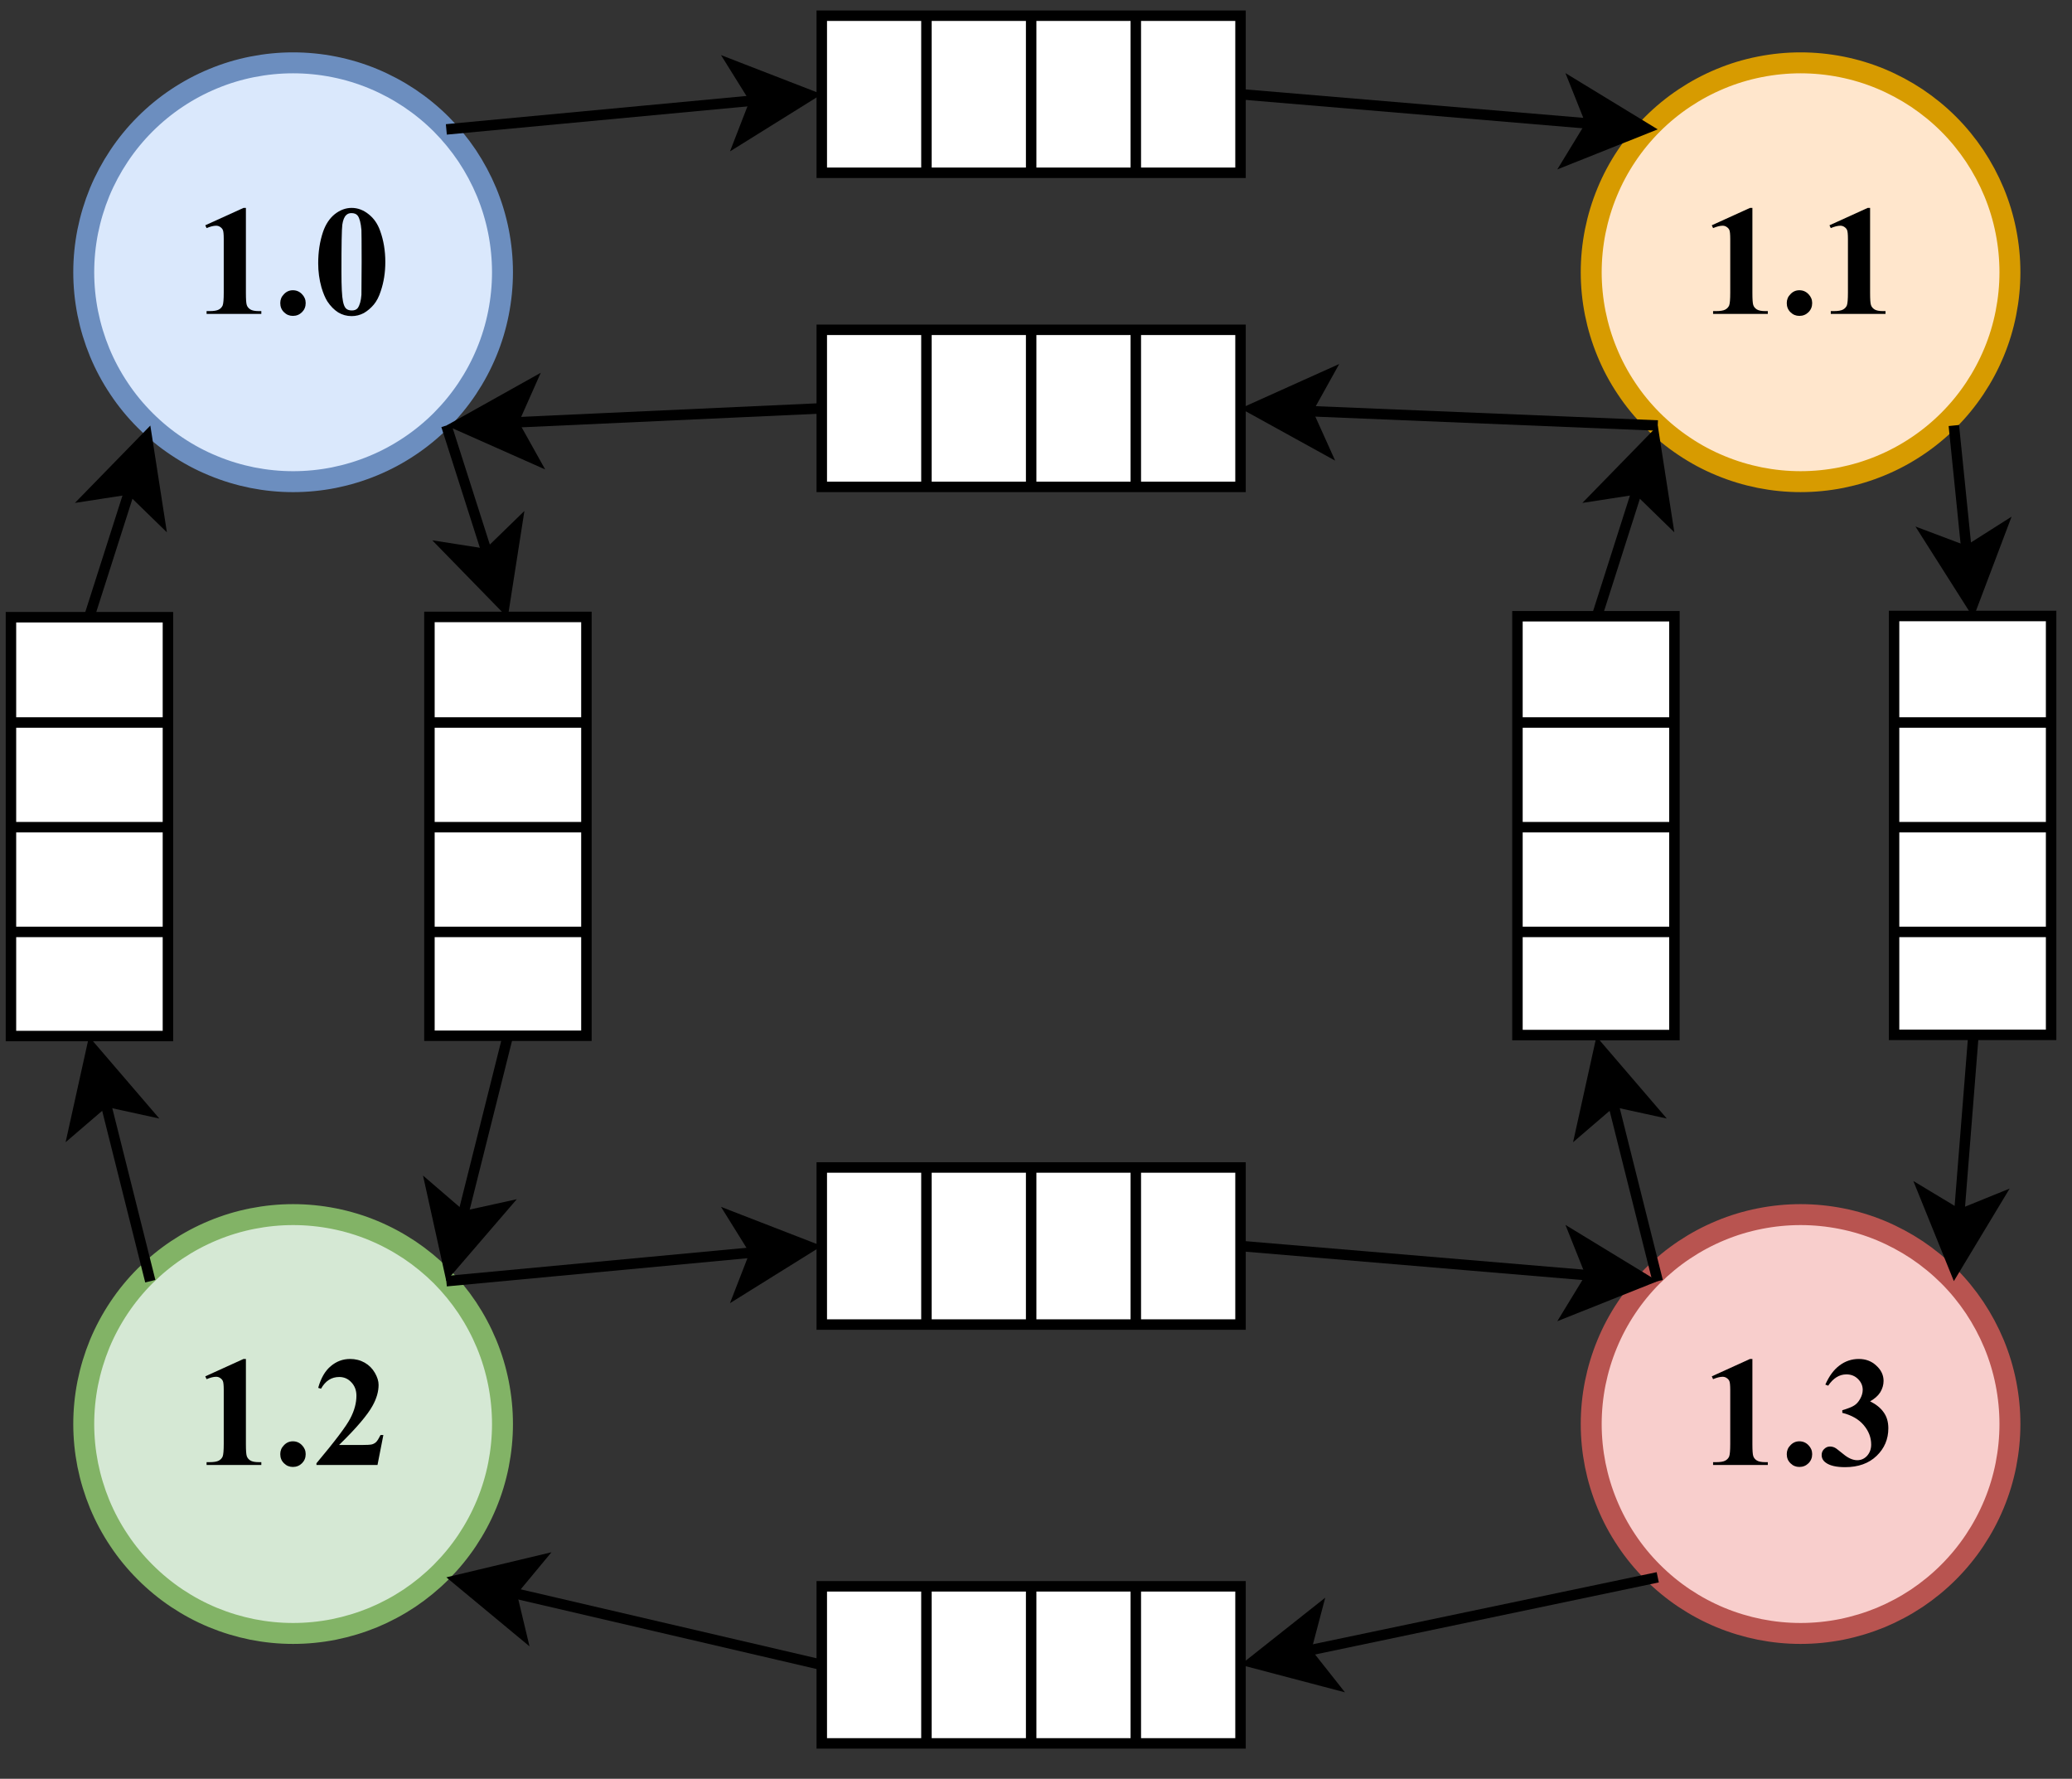 <?xml version="1.0" encoding="UTF-8" standalone="no"?>
<svg 
   width="149.04pt"
   height="127.92pt"
   viewBox="0 0 149.04 127.92"
   version="1.1"
   id="svg254"
   xmlns:xlink="http://www.w3.org/1999/xlink"
   xmlns="http://www.w3.org/2000/svg"
   xmlns:svg="http://www.w3.org/2000/svg" content="%3Cmxfile%20host%3D%22app.diagrams.net%22%20modified%3D%222023-04-17T03%3A45%3A46.834Z%22%20agent%3D%22Mozilla%2F5.0%20(Macintosh%3B%20Intel%20Mac%20OS%20X%2010_15_7)%20AppleWebKit%2F537.36%20(KHTML%2C%20like%20Gecko)%20Chrome%2F112.0.0.0%20Safari%2F537.36%22%20version%3D%2221.1.8%22%20etag%3D%22E4W-w2Lr8mg40Z8Rox3-%22%20type%3D%22device%22%3E%20%20%20%3Cdiagram%20name%3D%22Page-1%22%20id%3D%22cuZkaWq34APh093FzSni%22%3E%20%20%20%20%20%3CmxGraphModel%20dx%3D%221046%22%20dy%3D%221830%22%20grid%3D%221%22%20gridSize%3D%2210%22%20guides%3D%221%22%20tooltips%3D%221%22%20connect%3D%221%22%20arrows%3D%221%22%20fold%3D%221%22%20page%3D%221%22%20pageScale%3D%221%22%20pageWidth%3D%22827%22%20pageHeight%3D%221169%22%20math%3D%220%22%20shadow%3D%220%22%3E%20%20%20%20%20%20%20%3Croot%3E%20%20%20%20%20%20%20%20%20%3CmxCell%20id%3D%220%22%20%2F%3E%20%20%20%20%20%20%20%20%20%3CmxCell%20id%3D%221%22%20parent%3D%220%22%20%2F%3E%20%20%20%20%20%20%20%20%20%3CmxCell%20id%3D%222%22%20value%3D%22%26lt%3Bfont%20size%3D%26quot%3B1%26quot%3B%20face%3D%26quot%3BTimes%20New%20Roman%26quot%3B%26gt%3B%26lt%3Bb%20style%3D%26quot%3Bfont-size%3A%2015px%3B%26quot%3B%26gt%3B1.0%26lt%3B%2Fb%26gt%3B%26lt%3B%2Ffont%26gt%3B%22%20style%3D%22ellipse%3BwhiteSpace%3Dwrap%3Bhtml%3D1%3BfillColor%3D%23dae8fc%3BstrokeColor%3D%236c8ebf%3BstrokeWidth%3D2%3Balign%3Dcenter%3BverticalAlign%3Dmiddle%3Bspacing%3D0%3BspacingTop%3D-4%3B%22%20vertex%3D%221%22%20parent%3D%221%22%3E%20%20%20%20%20%20%20%20%20%20%20%3CmxGeometry%20x%3D%22270%22%20y%3D%22-785%22%20width%3D%2240%22%20height%3D%2240%22%20as%3D%22geometry%22%20%2F%3E%20%20%20%20%20%20%20%20%20%3C%2FmxCell%3E%20%20%20%20%20%20%20%20%20%3CmxCell%20id%3D%223%22%20value%3D%22%26lt%3Bfont%20size%3D%26quot%3B1%26quot%3B%20face%3D%26quot%3BTimes%20New%20Roman%26quot%3B%26gt%3B%26lt%3Bb%20style%3D%26quot%3Bfont-size%3A%2015px%3B%26quot%3B%26gt%3B1.1%26lt%3B%2Fb%26gt%3B%26lt%3B%2Ffont%26gt%3B%22%20style%3D%22ellipse%3BwhiteSpace%3Dwrap%3Bhtml%3D1%3BfillColor%3D%23ffe6cc%3BstrokeColor%3D%23d79b00%3BstrokeWidth%3D2%3Balign%3Dcenter%3BverticalAlign%3Dmiddle%3Bspacing%3D0%3BspacingTop%3D-4%3B%22%20vertex%3D%221%22%20parent%3D%221%22%3E%20%20%20%20%20%20%20%20%20%20%20%3CmxGeometry%20x%3D%22414%22%20y%3D%22-785%22%20width%3D%2240%22%20height%3D%2240%22%20as%3D%22geometry%22%20%2F%3E%20%20%20%20%20%20%20%20%20%3C%2FmxCell%3E%20%20%20%20%20%20%20%20%20%3CmxCell%20id%3D%224%22%20value%3D%22%22%20style%3D%22group%22%20vertex%3D%221%22%20connectable%3D%220%22%20parent%3D%221%22%3E%20%20%20%20%20%20%20%20%20%20%20%3CmxGeometry%20x%3D%22340%22%20y%3D%22-760%22%20width%3D%2240%22%20height%3D%2215%22%20as%3D%22geometry%22%20%2F%3E%20%20%20%20%20%20%20%20%20%3C%2FmxCell%3E%20%20%20%20%20%20%20%20%20%3CmxCell%20id%3D%225%22%20value%3D%22%22%20style%3D%22group%22%20vertex%3D%221%22%20connectable%3D%220%22%20parent%3D%224%22%3E%20%20%20%20%20%20%20%20%20%20%20%3CmxGeometry%20width%3D%2240%22%20height%3D%2215%22%20as%3D%22geometry%22%20%2F%3E%20%20%20%20%20%20%20%20%20%3C%2FmxCell%3E%20%20%20%20%20%20%20%20%20%3CmxCell%20id%3D%226%22%20value%3D%22%22%20style%3D%22rounded%3D0%3BwhiteSpace%3Dwrap%3Bhtml%3D1%3B%22%20vertex%3D%221%22%20parent%3D%225%22%3E%20%20%20%20%20%20%20%20%20%20%20%3CmxGeometry%20width%3D%2240%22%20height%3D%2215%22%20as%3D%22geometry%22%20%2F%3E%20%20%20%20%20%20%20%20%20%3C%2FmxCell%3E%20%20%20%20%20%20%20%20%20%3CmxCell%20id%3D%227%22%20value%3D%22%22%20style%3D%22endArrow%3Dnone%3Bhtml%3D1%3Brounded%3D0%3BentryX%3D0.25%3BentryY%3D0%3BentryDx%3D0%3BentryDy%3D0%3B%22%20edge%3D%221%22%20parent%3D%225%22%20target%3D%226%22%3E%20%20%20%20%20%20%20%20%20%20%20%3CmxGeometry%20width%3D%2250%22%20height%3D%2250%22%20relative%3D%221%22%20as%3D%22geometry%22%3E%20%20%20%20%20%20%20%20%20%20%20%20%20%3CmxPoint%20x%3D%2210%22%20y%3D%2215%22%20as%3D%22sourcePoint%22%20%2F%3E%20%20%20%20%20%20%20%20%20%20%20%20%20%3CmxPoint%20x%3D%2260%22%20y%3D%2230%22%20as%3D%22targetPoint%22%20%2F%3E%20%20%20%20%20%20%20%20%20%20%20%3C%2FmxGeometry%3E%20%20%20%20%20%20%20%20%20%3C%2FmxCell%3E%20%20%20%20%20%20%20%20%20%3CmxCell%20id%3D%228%22%20value%3D%22%22%20style%3D%22endArrow%3Dnone%3Bhtml%3D1%3Brounded%3D0%3BentryX%3D0.5%3BentryY%3D0%3BentryDx%3D0%3BentryDy%3D0%3B%22%20edge%3D%221%22%20parent%3D%225%22%20target%3D%226%22%3E%20%20%20%20%20%20%20%20%20%20%20%3CmxGeometry%20width%3D%2250%22%20height%3D%2250%22%20relative%3D%221%22%20as%3D%22geometry%22%3E%20%20%20%20%20%20%20%20%20%20%20%20%20%3CmxPoint%20x%3D%2220%22%20y%3D%2215%22%20as%3D%22sourcePoint%22%20%2F%3E%20%20%20%20%20%20%20%20%20%20%20%20%20%3CmxPoint%20x%3D%2220%22%20y%3D%227.5%22%20as%3D%22targetPoint%22%20%2F%3E%20%20%20%20%20%20%20%20%20%20%20%3C%2FmxGeometry%3E%20%20%20%20%20%20%20%20%20%3C%2FmxCell%3E%20%20%20%20%20%20%20%20%20%3CmxCell%20id%3D%229%22%20value%3D%22%22%20style%3D%22endArrow%3Dnone%3Bhtml%3D1%3Brounded%3D0%3BentryX%3D0.75%3BentryY%3D0%3BentryDx%3D0%3BentryDy%3D0%3B%22%20edge%3D%221%22%20parent%3D%225%22%20target%3D%226%22%3E%20%20%20%20%20%20%20%20%20%20%20%3CmxGeometry%20width%3D%2250%22%20height%3D%2250%22%20relative%3D%221%22%20as%3D%22geometry%22%3E%20%20%20%20%20%20%20%20%20%20%20%20%20%3CmxPoint%20x%3D%2230%22%20y%3D%2215%22%20as%3D%22sourcePoint%22%20%2F%3E%20%20%20%20%20%20%20%20%20%20%20%20%20%3CmxPoint%20x%3D%2230%22%20y%3D%2215%22%20as%3D%22targetPoint%22%20%2F%3E%20%20%20%20%20%20%20%20%20%20%20%3C%2FmxGeometry%3E%20%20%20%20%20%20%20%20%20%3C%2FmxCell%3E%20%20%20%20%20%20%20%20%20%3CmxCell%20id%3D%2210%22%20value%3D%22%22%20style%3D%22endArrow%3Dclassic%3Bhtml%3D1%3Brounded%3D0%3BentryX%3D1%3BentryY%3D0.5%3BentryDx%3D0%3BentryDy%3D0%3BexitX%3D0%3BexitY%3D1%3BexitDx%3D0%3BexitDy%3D0%3B%22%20edge%3D%221%22%20source%3D%223%22%20target%3D%226%22%20parent%3D%221%22%3E%20%20%20%20%20%20%20%20%20%20%20%3CmxGeometry%20width%3D%2250%22%20height%3D%2250%22%20relative%3D%221%22%20as%3D%22geometry%22%3E%20%20%20%20%20%20%20%20%20%20%20%20%20%3CmxPoint%20x%3D%22600%22%20y%3D%22-770%22%20as%3D%22sourcePoint%22%20%2F%3E%20%20%20%20%20%20%20%20%20%20%20%20%20%3CmxPoint%20x%3D%22412%22%20y%3D%22-850%22%20as%3D%22targetPoint%22%20%2F%3E%20%20%20%20%20%20%20%20%20%20%20%3C%2FmxGeometry%3E%20%20%20%20%20%20%20%20%20%3C%2FmxCell%3E%20%20%20%20%20%20%20%20%20%3CmxCell%20id%3D%2211%22%20value%3D%22%22%20style%3D%22endArrow%3Dclassic%3Bhtml%3D1%3Brounded%3D0%3BexitX%3D0%3BexitY%3D0.5%3BexitDx%3D0%3BexitDy%3D0%3BentryX%3D1%3BentryY%3D1%3BentryDx%3D0%3BentryDy%3D0%3B%22%20edge%3D%221%22%20source%3D%226%22%20target%3D%222%22%20parent%3D%221%22%3E%20%20%20%20%20%20%20%20%20%20%20%3CmxGeometry%20width%3D%2250%22%20height%3D%2250%22%20relative%3D%221%22%20as%3D%22geometry%22%3E%20%20%20%20%20%20%20%20%20%20%20%20%20%3CmxPoint%20x%3D%22412%22%20y%3D%22-850%22%20as%3D%22sourcePoint%22%20%2F%3E%20%20%20%20%20%20%20%20%20%20%20%20%20%3CmxPoint%20x%3D%22490%22%20y%3D%22-770%22%20as%3D%22targetPoint%22%20%2F%3E%20%20%20%20%20%20%20%20%20%20%20%3C%2FmxGeometry%3E%20%20%20%20%20%20%20%20%20%3C%2FmxCell%3E%20%20%20%20%20%20%20%20%20%3CmxCell%20id%3D%2212%22%20value%3D%22%22%20style%3D%22group%22%20vertex%3D%221%22%20connectable%3D%220%22%20parent%3D%221%22%3E%20%20%20%20%20%20%20%20%20%20%20%3CmxGeometry%20x%3D%22340%22%20y%3D%22-790%22%20width%3D%2240%22%20height%3D%2215%22%20as%3D%22geometry%22%20%2F%3E%20%20%20%20%20%20%20%20%20%3C%2FmxCell%3E%20%20%20%20%20%20%20%20%20%3CmxCell%20id%3D%2213%22%20value%3D%22%22%20style%3D%22group%22%20vertex%3D%221%22%20connectable%3D%220%22%20parent%3D%2212%22%3E%20%20%20%20%20%20%20%20%20%20%20%3CmxGeometry%20width%3D%2240%22%20height%3D%2215%22%20as%3D%22geometry%22%20%2F%3E%20%20%20%20%20%20%20%20%20%3C%2FmxCell%3E%20%20%20%20%20%20%20%20%20%3CmxCell%20id%3D%2214%22%20value%3D%22%22%20style%3D%22rounded%3D0%3BwhiteSpace%3Dwrap%3Bhtml%3D1%3B%22%20vertex%3D%221%22%20parent%3D%2213%22%3E%20%20%20%20%20%20%20%20%20%20%20%3CmxGeometry%20width%3D%2240%22%20height%3D%2215%22%20as%3D%22geometry%22%20%2F%3E%20%20%20%20%20%20%20%20%20%3C%2FmxCell%3E%20%20%20%20%20%20%20%20%20%3CmxCell%20id%3D%2215%22%20value%3D%22%22%20style%3D%22endArrow%3Dnone%3Bhtml%3D1%3Brounded%3D0%3BentryX%3D0.25%3BentryY%3D0%3BentryDx%3D0%3BentryDy%3D0%3B%22%20edge%3D%221%22%20parent%3D%2213%22%20target%3D%2214%22%3E%20%20%20%20%20%20%20%20%20%20%20%3CmxGeometry%20width%3D%2250%22%20height%3D%2250%22%20relative%3D%221%22%20as%3D%22geometry%22%3E%20%20%20%20%20%20%20%20%20%20%20%20%20%3CmxPoint%20x%3D%2210%22%20y%3D%2215%22%20as%3D%22sourcePoint%22%20%2F%3E%20%20%20%20%20%20%20%20%20%20%20%20%20%3CmxPoint%20x%3D%2260%22%20y%3D%2230%22%20as%3D%22targetPoint%22%20%2F%3E%20%20%20%20%20%20%20%20%20%20%20%3C%2FmxGeometry%3E%20%20%20%20%20%20%20%20%20%3C%2FmxCell%3E%20%20%20%20%20%20%20%20%20%3CmxCell%20id%3D%2216%22%20value%3D%22%22%20style%3D%22endArrow%3Dnone%3Bhtml%3D1%3Brounded%3D0%3BentryX%3D0.5%3BentryY%3D0%3BentryDx%3D0%3BentryDy%3D0%3B%22%20edge%3D%221%22%20parent%3D%2213%22%20target%3D%2214%22%3E%20%20%20%20%20%20%20%20%20%20%20%3CmxGeometry%20width%3D%2250%22%20height%3D%2250%22%20relative%3D%221%22%20as%3D%22geometry%22%3E%20%20%20%20%20%20%20%20%20%20%20%20%20%3CmxPoint%20x%3D%2220%22%20y%3D%2215%22%20as%3D%22sourcePoint%22%20%2F%3E%20%20%20%20%20%20%20%20%20%20%20%20%20%3CmxPoint%20x%3D%2220%22%20y%3D%227.5%22%20as%3D%22targetPoint%22%20%2F%3E%20%20%20%20%20%20%20%20%20%20%20%3C%2FmxGeometry%3E%20%20%20%20%20%20%20%20%20%3C%2FmxCell%3E%20%20%20%20%20%20%20%20%20%3CmxCell%20id%3D%2217%22%20value%3D%22%22%20style%3D%22endArrow%3Dnone%3Bhtml%3D1%3Brounded%3D0%3BentryX%3D0.75%3BentryY%3D0%3BentryDx%3D0%3BentryDy%3D0%3B%22%20edge%3D%221%22%20parent%3D%2213%22%20target%3D%2214%22%3E%20%20%20%20%20%20%20%20%20%20%20%3CmxGeometry%20width%3D%2250%22%20height%3D%2250%22%20relative%3D%221%22%20as%3D%22geometry%22%3E%20%20%20%20%20%20%20%20%20%20%20%20%20%3CmxPoint%20x%3D%2230%22%20y%3D%2215%22%20as%3D%22sourcePoint%22%20%2F%3E%20%20%20%20%20%20%20%20%20%20%20%20%20%3CmxPoint%20x%3D%2230%22%20y%3D%2215%22%20as%3D%22targetPoint%22%20%2F%3E%20%20%20%20%20%20%20%20%20%20%20%3C%2FmxGeometry%3E%20%20%20%20%20%20%20%20%20%3C%2FmxCell%3E%20%20%20%20%20%20%20%20%20%3CmxCell%20id%3D%2218%22%20value%3D%22%22%20style%3D%22endArrow%3Dclassic%3Bhtml%3D1%3Brounded%3D0%3BexitX%3D1%3BexitY%3D0.5%3BexitDx%3D0%3BexitDy%3D0%3BentryX%3D0%3BentryY%3D0%3BentryDx%3D0%3BentryDy%3D0%3B%22%20edge%3D%221%22%20source%3D%2214%22%20target%3D%223%22%20parent%3D%221%22%3E%20%20%20%20%20%20%20%20%20%20%20%3CmxGeometry%20width%3D%2250%22%20height%3D%2250%22%20relative%3D%221%22%20as%3D%22geometry%22%3E%20%20%20%20%20%20%20%20%20%20%20%20%20%3CmxPoint%20x%3D%22488%22%20y%3D%22-770%22%20as%3D%22sourcePoint%22%20%2F%3E%20%20%20%20%20%20%20%20%20%20%20%20%20%3CmxPoint%20x%3D%22590%22%20y%3D%22-810%22%20as%3D%22targetPoint%22%20%2F%3E%20%20%20%20%20%20%20%20%20%20%20%3C%2FmxGeometry%3E%20%20%20%20%20%20%20%20%20%3C%2FmxCell%3E%20%20%20%20%20%20%20%20%20%3CmxCell%20id%3D%2219%22%20value%3D%22%22%20style%3D%22endArrow%3Dclassic%3Bhtml%3D1%3Brounded%3D0%3BentryX%3D0%3BentryY%3D0.5%3BentryDx%3D0%3BentryDy%3D0%3BexitX%3D1%3BexitY%3D0%3BexitDx%3D0%3BexitDy%3D0%3B%22%20edge%3D%221%22%20source%3D%222%22%20target%3D%2214%22%20parent%3D%221%22%3E%20%20%20%20%20%20%20%20%20%20%20%3CmxGeometry%20width%3D%2250%22%20height%3D%2250%22%20relative%3D%221%22%20as%3D%22geometry%22%3E%20%20%20%20%20%20%20%20%20%20%20%20%20%3CmxPoint%20x%3D%22490%22%20y%3D%22-810%22%20as%3D%22sourcePoint%22%20%2F%3E%20%20%20%20%20%20%20%20%20%20%20%20%20%3CmxPoint%20x%3D%22-132%22%20y%3D%221046%22%20as%3D%22targetPoint%22%20%2F%3E%20%20%20%20%20%20%20%20%20%20%20%3C%2FmxGeometry%3E%20%20%20%20%20%20%20%20%20%3C%2FmxCell%3E%20%20%20%20%20%20%20%20%20%3CmxCell%20id%3D%2220%22%20value%3D%22%26lt%3Bfont%20size%3D%26quot%3B1%26quot%3B%20face%3D%26quot%3BTimes%20New%20Roman%26quot%3B%26gt%3B%26lt%3Bb%20style%3D%26quot%3Bfont-size%3A%2015px%3B%26quot%3B%26gt%3B1.3%26lt%3B%2Fb%26gt%3B%26lt%3B%2Ffont%26gt%3B%22%20style%3D%22ellipse%3BwhiteSpace%3Dwrap%3Bhtml%3D1%3BfillColor%3D%23f8cecc%3BstrokeColor%3D%23b85450%3BstrokeWidth%3D2%3Balign%3Dcenter%3BverticalAlign%3Dmiddle%3Bspacing%3D0%3BspacingTop%3D-4%3B%22%20vertex%3D%221%22%20parent%3D%221%22%3E%20%20%20%20%20%20%20%20%20%20%20%3CmxGeometry%20x%3D%22414%22%20y%3D%22-675%22%20width%3D%2240%22%20height%3D%2240%22%20as%3D%22geometry%22%20%2F%3E%20%20%20%20%20%20%20%20%20%3C%2FmxCell%3E%20%20%20%20%20%20%20%20%20%3CmxCell%20id%3D%2221%22%20value%3D%22%26lt%3Bfont%20size%3D%26quot%3B1%26quot%3B%20face%3D%26quot%3BTimes%20New%20Roman%26quot%3B%26gt%3B%26lt%3Bb%20style%3D%26quot%3Bfont-size%3A%2015px%3B%26quot%3B%26gt%3B1.2%26lt%3B%2Fb%26gt%3B%26lt%3B%2Ffont%26gt%3B%22%20style%3D%22ellipse%3BwhiteSpace%3Dwrap%3Bhtml%3D1%3BfillColor%3D%23d5e8d4%3BstrokeColor%3D%2382b366%3BstrokeWidth%3D2%3Balign%3Dcenter%3BverticalAlign%3Dmiddle%3Bspacing%3D0%3BspacingTop%3D-4%3B%22%20vertex%3D%221%22%20parent%3D%221%22%3E%20%20%20%20%20%20%20%20%20%20%20%3CmxGeometry%20x%3D%22270%22%20y%3D%22-675%22%20width%3D%2240%22%20height%3D%2240%22%20as%3D%22geometry%22%20%2F%3E%20%20%20%20%20%20%20%20%20%3C%2FmxCell%3E%20%20%20%20%20%20%20%20%20%3CmxCell%20id%3D%2222%22%20value%3D%22%22%20style%3D%22group%3Brotation%3D-90%3B%22%20vertex%3D%221%22%20connectable%3D%220%22%20parent%3D%221%22%3E%20%20%20%20%20%20%20%20%20%20%20%3CmxGeometry%20x%3D%22250%22%20y%3D%22-720%22%20width%3D%2240%22%20height%3D%2215%22%20as%3D%22geometry%22%20%2F%3E%20%20%20%20%20%20%20%20%20%3C%2FmxCell%3E%20%20%20%20%20%20%20%20%20%3CmxCell%20id%3D%2223%22%20value%3D%22%22%20style%3D%22group%3Brotation%3D-90%3B%22%20vertex%3D%221%22%20connectable%3D%220%22%20parent%3D%2222%22%3E%20%20%20%20%20%20%20%20%20%20%20%3CmxGeometry%20width%3D%2240%22%20height%3D%2215%22%20as%3D%22geometry%22%20%2F%3E%20%20%20%20%20%20%20%20%20%3C%2FmxCell%3E%20%20%20%20%20%20%20%20%20%3CmxCell%20id%3D%2224%22%20value%3D%22%22%20style%3D%22rounded%3D0%3BwhiteSpace%3Dwrap%3Bhtml%3D1%3Brotation%3D-90%3B%22%20vertex%3D%221%22%20parent%3D%2223%22%3E%20%20%20%20%20%20%20%20%20%20%20%3CmxGeometry%20width%3D%2240%22%20height%3D%2215%22%20as%3D%22geometry%22%20%2F%3E%20%20%20%20%20%20%20%20%20%3C%2FmxCell%3E%20%20%20%20%20%20%20%20%20%3CmxCell%20id%3D%2225%22%20value%3D%22%22%20style%3D%22endArrow%3Dnone%3Bhtml%3D1%3Brounded%3D0%3BentryX%3D0.25%3BentryY%3D0%3BentryDx%3D0%3BentryDy%3D0%3BexitX%3D0.25%3BexitY%3D1%3BexitDx%3D0%3BexitDy%3D0%3B%22%20edge%3D%221%22%20parent%3D%2223%22%20source%3D%2224%22%20target%3D%2224%22%3E%20%20%20%20%20%20%20%20%20%20%20%3CmxGeometry%20width%3D%2250%22%20height%3D%2250%22%20relative%3D%221%22%20as%3D%22geometry%22%3E%20%20%20%20%20%20%20%20%20%20%20%20%20%3CmxPoint%20x%3D%2230%22%20y%3D%2215%22%20as%3D%22sourcePoint%22%20%2F%3E%20%20%20%20%20%20%20%20%20%20%20%20%20%3CmxPoint%20x%3D%2250%22%20y%3D%22-22.5%22%20as%3D%22targetPoint%22%20%2F%3E%20%20%20%20%20%20%20%20%20%20%20%3C%2FmxGeometry%3E%20%20%20%20%20%20%20%20%20%3C%2FmxCell%3E%20%20%20%20%20%20%20%20%20%3CmxCell%20id%3D%2226%22%20value%3D%22%22%20style%3D%22endArrow%3Dnone%3Bhtml%3D1%3Brounded%3D0%3BentryX%3D0.5%3BentryY%3D0%3BentryDx%3D0%3BentryDy%3D0%3BexitX%3D0.5%3BexitY%3D1%3BexitDx%3D0%3BexitDy%3D0%3B%22%20edge%3D%221%22%20parent%3D%2223%22%20source%3D%2224%22%20target%3D%2224%22%3E%20%20%20%20%20%20%20%20%20%20%20%3CmxGeometry%20width%3D%2250%22%20height%3D%2250%22%20relative%3D%221%22%20as%3D%22geometry%22%3E%20%20%20%20%20%20%20%20%20%20%20%20%20%3CmxPoint%20x%3D%2230%22%20y%3D%227.5%22%20as%3D%22sourcePoint%22%20%2F%3E%20%20%20%20%20%20%20%20%20%20%20%20%20%3CmxPoint%20x%3D%2220%22%20y%3D%227.5%22%20as%3D%22targetPoint%22%20%2F%3E%20%20%20%20%20%20%20%20%20%20%20%3C%2FmxGeometry%3E%20%20%20%20%20%20%20%20%20%3C%2FmxCell%3E%20%20%20%20%20%20%20%20%20%3CmxCell%20id%3D%2227%22%20value%3D%22%22%20style%3D%22endArrow%3Dnone%3Bhtml%3D1%3Brounded%3D0%3BentryX%3D0.75%3BentryY%3D0%3BentryDx%3D0%3BentryDy%3D0%3BexitX%3D0.75%3BexitY%3D1%3BexitDx%3D0%3BexitDy%3D0%3B%22%20edge%3D%221%22%20parent%3D%2223%22%20source%3D%2224%22%20target%3D%2224%22%3E%20%20%20%20%20%20%20%20%20%20%20%3CmxGeometry%20width%3D%2250%22%20height%3D%2250%22%20relative%3D%221%22%20as%3D%22geometry%22%3E%20%20%20%20%20%20%20%20%20%20%20%20%20%3CmxPoint%20x%3D%2230%22%20as%3D%22sourcePoint%22%20%2F%3E%20%20%20%20%20%20%20%20%20%20%20%20%20%3CmxPoint%20x%3D%2230%22%20as%3D%22targetPoint%22%20%2F%3E%20%20%20%20%20%20%20%20%20%20%20%3C%2FmxGeometry%3E%20%20%20%20%20%20%20%20%20%3C%2FmxCell%3E%20%20%20%20%20%20%20%20%20%3CmxCell%20id%3D%2228%22%20value%3D%22%22%20style%3D%22endArrow%3Dclassic%3Bhtml%3D1%3Brounded%3D0%3BexitX%3D1%3BexitY%3D0.5%3BexitDx%3D0%3BexitDy%3D0%3BentryX%3D0%3BentryY%3D1%3BentryDx%3D0%3BentryDy%3D0%3B%22%20edge%3D%221%22%20source%3D%2224%22%20target%3D%222%22%20parent%3D%221%22%3E%20%20%20%20%20%20%20%20%20%20%20%3CmxGeometry%20width%3D%2250%22%20height%3D%2250%22%20relative%3D%221%22%20as%3D%22geometry%22%3E%20%20%20%20%20%20%20%20%20%20%20%20%20%3CmxPoint%20x%3D%22498%22%20y%3D%22-760%22%20as%3D%22sourcePoint%22%20%2F%3E%20%20%20%20%20%20%20%20%20%20%20%20%20%3CmxPoint%20x%3D%22220%22%20y%3D%22-730%22%20as%3D%22targetPoint%22%20%2F%3E%20%20%20%20%20%20%20%20%20%20%20%3C%2FmxGeometry%3E%20%20%20%20%20%20%20%20%20%3C%2FmxCell%3E%20%20%20%20%20%20%20%20%20%3CmxCell%20id%3D%2229%22%20value%3D%22%22%20style%3D%22endArrow%3Dclassic%3Bhtml%3D1%3Brounded%3D0%3BentryX%3D0%3BentryY%3D0.5%3BentryDx%3D0%3BentryDy%3D0%3BexitX%3D0%3BexitY%3D0%3BexitDx%3D0%3BexitDy%3D0%3B%22%20edge%3D%221%22%20source%3D%2221%22%20target%3D%2224%22%20parent%3D%221%22%3E%20%20%20%20%20%20%20%20%20%20%20%3CmxGeometry%20width%3D%2250%22%20height%3D%2250%22%20relative%3D%221%22%20as%3D%22geometry%22%3E%20%20%20%20%20%20%20%20%20%20%20%20%20%3CmxPoint%20x%3D%22200%22%20y%3D%22-630%22%20as%3D%22sourcePoint%22%20%2F%3E%20%20%20%20%20%20%20%20%20%20%20%20%20%3CmxPoint%20x%3D%22-122%22%20y%3D%221056%22%20as%3D%22targetPoint%22%20%2F%3E%20%20%20%20%20%20%20%20%20%20%20%3C%2FmxGeometry%3E%20%20%20%20%20%20%20%20%20%3C%2FmxCell%3E%20%20%20%20%20%20%20%20%20%3CmxCell%20id%3D%2230%22%20value%3D%22%22%20style%3D%22endArrow%3Dclassic%3Bhtml%3D1%3Brounded%3D0%3BexitX%3D1%3BexitY%3D0.5%3BexitDx%3D0%3BexitDy%3D0%3BentryX%3D1%3BentryY%3D0%3BentryDx%3D0%3BentryDy%3D0%3B%22%20edge%3D%221%22%20target%3D%2221%22%20parent%3D%221%22%3E%20%20%20%20%20%20%20%20%20%20%20%3CmxGeometry%20width%3D%2250%22%20height%3D%2250%22%20relative%3D%221%22%20as%3D%22geometry%22%3E%20%20%20%20%20%20%20%20%20%20%20%20%20%3CmxPoint%20x%3D%22310%22%20y%3D%22-692.5%22%20as%3D%22sourcePoint%22%20%2F%3E%20%20%20%20%20%20%20%20%20%20%20%20%20%3CmxPoint%20x%3D%22390%22%20y%3D%22-710%22%20as%3D%22targetPoint%22%20%2F%3E%20%20%20%20%20%20%20%20%20%20%20%3C%2FmxGeometry%3E%20%20%20%20%20%20%20%20%20%3C%2FmxCell%3E%20%20%20%20%20%20%20%20%20%3CmxCell%20id%3D%2231%22%20value%3D%22%22%20style%3D%22endArrow%3Dclassic%3Bhtml%3D1%3Brounded%3D0%3BentryX%3D0%3BentryY%3D0.5%3BentryDx%3D0%3BentryDy%3D0%3BexitX%3D1%3BexitY%3D1%3BexitDx%3D0%3BexitDy%3D0%3B%22%20edge%3D%221%22%20source%3D%222%22%20parent%3D%221%22%3E%20%20%20%20%20%20%20%20%20%20%20%3CmxGeometry%20width%3D%2250%22%20height%3D%2250%22%20relative%3D%221%22%20as%3D%22geometry%22%3E%20%20%20%20%20%20%20%20%20%20%20%20%20%3CmxPoint%20x%3D%22310%22%20y%3D%22-690%22%20as%3D%22sourcePoint%22%20%2F%3E%20%20%20%20%20%20%20%20%20%20%20%20%20%3CmxPoint%20x%3D%22310%22%20y%3D%22-732.5%22%20as%3D%22targetPoint%22%20%2F%3E%20%20%20%20%20%20%20%20%20%20%20%3C%2FmxGeometry%3E%20%20%20%20%20%20%20%20%20%3C%2FmxCell%3E%20%20%20%20%20%20%20%20%20%3CmxCell%20id%3D%2232%22%20value%3D%22%22%20style%3D%22group%22%20vertex%3D%221%22%20connectable%3D%220%22%20parent%3D%221%22%3E%20%20%20%20%20%20%20%20%20%20%20%3CmxGeometry%20x%3D%22340%22%20y%3D%22-640%22%20width%3D%2240%22%20height%3D%2215%22%20as%3D%22geometry%22%20%2F%3E%20%20%20%20%20%20%20%20%20%3C%2FmxCell%3E%20%20%20%20%20%20%20%20%20%3CmxCell%20id%3D%2233%22%20value%3D%22%22%20style%3D%22group%22%20vertex%3D%221%22%20connectable%3D%220%22%20parent%3D%2232%22%3E%20%20%20%20%20%20%20%20%20%20%20%3CmxGeometry%20width%3D%2240%22%20height%3D%2215%22%20as%3D%22geometry%22%20%2F%3E%20%20%20%20%20%20%20%20%20%3C%2FmxCell%3E%20%20%20%20%20%20%20%20%20%3CmxCell%20id%3D%2234%22%20value%3D%22%22%20style%3D%22rounded%3D0%3BwhiteSpace%3Dwrap%3Bhtml%3D1%3B%22%20vertex%3D%221%22%20parent%3D%2233%22%3E%20%20%20%20%20%20%20%20%20%20%20%3CmxGeometry%20width%3D%2240%22%20height%3D%2215%22%20as%3D%22geometry%22%20%2F%3E%20%20%20%20%20%20%20%20%20%3C%2FmxCell%3E%20%20%20%20%20%20%20%20%20%3CmxCell%20id%3D%2235%22%20value%3D%22%22%20style%3D%22endArrow%3Dnone%3Bhtml%3D1%3Brounded%3D0%3BentryX%3D0.25%3BentryY%3D0%3BentryDx%3D0%3BentryDy%3D0%3B%22%20edge%3D%221%22%20parent%3D%2233%22%20target%3D%2234%22%3E%20%20%20%20%20%20%20%20%20%20%20%3CmxGeometry%20width%3D%2250%22%20height%3D%2250%22%20relative%3D%221%22%20as%3D%22geometry%22%3E%20%20%20%20%20%20%20%20%20%20%20%20%20%3CmxPoint%20x%3D%2210%22%20y%3D%2215%22%20as%3D%22sourcePoint%22%20%2F%3E%20%20%20%20%20%20%20%20%20%20%20%20%20%3CmxPoint%20x%3D%2260%22%20y%3D%2230%22%20as%3D%22targetPoint%22%20%2F%3E%20%20%20%20%20%20%20%20%20%20%20%3C%2FmxGeometry%3E%20%20%20%20%20%20%20%20%20%3C%2FmxCell%3E%20%20%20%20%20%20%20%20%20%3CmxCell%20id%3D%2236%22%20value%3D%22%22%20style%3D%22endArrow%3Dnone%3Bhtml%3D1%3Brounded%3D0%3BentryX%3D0.5%3BentryY%3D0%3BentryDx%3D0%3BentryDy%3D0%3B%22%20edge%3D%221%22%20parent%3D%2233%22%20target%3D%2234%22%3E%20%20%20%20%20%20%20%20%20%20%20%3CmxGeometry%20width%3D%2250%22%20height%3D%2250%22%20relative%3D%221%22%20as%3D%22geometry%22%3E%20%20%20%20%20%20%20%20%20%20%20%20%20%3CmxPoint%20x%3D%2220%22%20y%3D%2215%22%20as%3D%22sourcePoint%22%20%2F%3E%20%20%20%20%20%20%20%20%20%20%20%20%20%3CmxPoint%20x%3D%2220%22%20y%3D%227.5%22%20as%3D%22targetPoint%22%20%2F%3E%20%20%20%20%20%20%20%20%20%20%20%3C%2FmxGeometry%3E%20%20%20%20%20%20%20%20%20%3C%2FmxCell%3E%20%20%20%20%20%20%20%20%20%3CmxCell%20id%3D%2237%22%20value%3D%22%22%20style%3D%22endArrow%3Dnone%3Bhtml%3D1%3Brounded%3D0%3BentryX%3D0.75%3BentryY%3D0%3BentryDx%3D0%3BentryDy%3D0%3B%22%20edge%3D%221%22%20parent%3D%2233%22%20target%3D%2234%22%3E%20%20%20%20%20%20%20%20%20%20%20%3CmxGeometry%20width%3D%2250%22%20height%3D%2250%22%20relative%3D%221%22%20as%3D%22geometry%22%3E%20%20%20%20%20%20%20%20%20%20%20%20%20%3CmxPoint%20x%3D%2230%22%20y%3D%2215%22%20as%3D%22sourcePoint%22%20%2F%3E%20%20%20%20%20%20%20%20%20%20%20%20%20%3CmxPoint%20x%3D%2230%22%20y%3D%2215%22%20as%3D%22targetPoint%22%20%2F%3E%20%20%20%20%20%20%20%20%20%20%20%3C%2FmxGeometry%3E%20%20%20%20%20%20%20%20%20%3C%2FmxCell%3E%20%20%20%20%20%20%20%20%20%3CmxCell%20id%3D%2238%22%20value%3D%22%22%20style%3D%22endArrow%3Dclassic%3Bhtml%3D1%3Brounded%3D0%3BentryX%3D1%3BentryY%3D0.5%3BentryDx%3D0%3BentryDy%3D0%3BexitX%3D0%3BexitY%3D1%3BexitDx%3D0%3BexitDy%3D0%3B%22%20edge%3D%221%22%20source%3D%2220%22%20target%3D%2234%22%20parent%3D%221%22%3E%20%20%20%20%20%20%20%20%20%20%20%3CmxGeometry%20width%3D%2250%22%20height%3D%2250%22%20relative%3D%221%22%20as%3D%22geometry%22%3E%20%20%20%20%20%20%20%20%20%20%20%20%20%3CmxPoint%20x%3D%22418%22%20y%3D%22-636%22%20as%3D%22sourcePoint%22%20%2F%3E%20%20%20%20%20%20%20%20%20%20%20%20%20%3CmxPoint%20x%3D%22410%22%20y%3D%22-730%22%20as%3D%22targetPoint%22%20%2F%3E%20%20%20%20%20%20%20%20%20%20%20%3C%2FmxGeometry%3E%20%20%20%20%20%20%20%20%20%3C%2FmxCell%3E%20%20%20%20%20%20%20%20%20%3CmxCell%20id%3D%2239%22%20value%3D%22%22%20style%3D%22endArrow%3Dclassic%3Bhtml%3D1%3Brounded%3D0%3BexitX%3D0%3BexitY%3D0.5%3BexitDx%3D0%3BexitDy%3D0%3BentryX%3D1%3BentryY%3D1%3BentryDx%3D0%3BentryDy%3D0%3B%22%20edge%3D%221%22%20source%3D%2234%22%20target%3D%2221%22%20parent%3D%221%22%3E%20%20%20%20%20%20%20%20%20%20%20%3CmxGeometry%20width%3D%2250%22%20height%3D%2250%22%20relative%3D%221%22%20as%3D%22geometry%22%3E%20%20%20%20%20%20%20%20%20%20%20%20%20%3CmxPoint%20x%3D%22410%22%20y%3D%22-730%22%20as%3D%22sourcePoint%22%20%2F%3E%20%20%20%20%20%20%20%20%20%20%20%20%20%3CmxPoint%20x%3D%22302%22%20y%3D%22-636%22%20as%3D%22targetPoint%22%20%2F%3E%20%20%20%20%20%20%20%20%20%20%20%3C%2FmxGeometry%3E%20%20%20%20%20%20%20%20%20%3C%2FmxCell%3E%20%20%20%20%20%20%20%20%20%3CmxCell%20id%3D%2240%22%20value%3D%22%22%20style%3D%22group%22%20vertex%3D%221%22%20connectable%3D%220%22%20parent%3D%221%22%3E%20%20%20%20%20%20%20%20%20%20%20%3CmxGeometry%20x%3D%22340%22%20y%3D%22-680%22%20width%3D%2240%22%20height%3D%2215%22%20as%3D%22geometry%22%20%2F%3E%20%20%20%20%20%20%20%20%20%3C%2FmxCell%3E%20%20%20%20%20%20%20%20%20%3CmxCell%20id%3D%2241%22%20value%3D%22%22%20style%3D%22group%22%20vertex%3D%221%22%20connectable%3D%220%22%20parent%3D%2240%22%3E%20%20%20%20%20%20%20%20%20%20%20%3CmxGeometry%20width%3D%2240%22%20height%3D%2215%22%20as%3D%22geometry%22%20%2F%3E%20%20%20%20%20%20%20%20%20%3C%2FmxCell%3E%20%20%20%20%20%20%20%20%20%3CmxCell%20id%3D%2242%22%20value%3D%22%22%20style%3D%22rounded%3D0%3BwhiteSpace%3Dwrap%3Bhtml%3D1%3B%22%20vertex%3D%221%22%20parent%3D%2241%22%3E%20%20%20%20%20%20%20%20%20%20%20%3CmxGeometry%20width%3D%2240%22%20height%3D%2215%22%20as%3D%22geometry%22%20%2F%3E%20%20%20%20%20%20%20%20%20%3C%2FmxCell%3E%20%20%20%20%20%20%20%20%20%3CmxCell%20id%3D%2243%22%20value%3D%22%22%20style%3D%22endArrow%3Dnone%3Bhtml%3D1%3Brounded%3D0%3BentryX%3D0.25%3BentryY%3D0%3BentryDx%3D0%3BentryDy%3D0%3B%22%20edge%3D%221%22%20parent%3D%2241%22%20target%3D%2242%22%3E%20%20%20%20%20%20%20%20%20%20%20%3CmxGeometry%20width%3D%2250%22%20height%3D%2250%22%20relative%3D%221%22%20as%3D%22geometry%22%3E%20%20%20%20%20%20%20%20%20%20%20%20%20%3CmxPoint%20x%3D%2210%22%20y%3D%2215%22%20as%3D%22sourcePoint%22%20%2F%3E%20%20%20%20%20%20%20%20%20%20%20%20%20%3CmxPoint%20x%3D%2260%22%20y%3D%2230%22%20as%3D%22targetPoint%22%20%2F%3E%20%20%20%20%20%20%20%20%20%20%20%3C%2FmxGeometry%3E%20%20%20%20%20%20%20%20%20%3C%2FmxCell%3E%20%20%20%20%20%20%20%20%20%3CmxCell%20id%3D%2244%22%20value%3D%22%22%20style%3D%22endArrow%3Dnone%3Bhtml%3D1%3Brounded%3D0%3BentryX%3D0.5%3BentryY%3D0%3BentryDx%3D0%3BentryDy%3D0%3B%22%20edge%3D%221%22%20parent%3D%2241%22%20target%3D%2242%22%3E%20%20%20%20%20%20%20%20%20%20%20%3CmxGeometry%20width%3D%2250%22%20height%3D%2250%22%20relative%3D%221%22%20as%3D%22geometry%22%3E%20%20%20%20%20%20%20%20%20%20%20%20%20%3CmxPoint%20x%3D%2220%22%20y%3D%2215%22%20as%3D%22sourcePoint%22%20%2F%3E%20%20%20%20%20%20%20%20%20%20%20%20%20%3CmxPoint%20x%3D%2220%22%20y%3D%227.5%22%20as%3D%22targetPoint%22%20%2F%3E%20%20%20%20%20%20%20%20%20%20%20%3C%2FmxGeometry%3E%20%20%20%20%20%20%20%20%20%3C%2FmxCell%3E%20%20%20%20%20%20%20%20%20%3CmxCell%20id%3D%2245%22%20value%3D%22%22%20style%3D%22endArrow%3Dnone%3Bhtml%3D1%3Brounded%3D0%3BentryX%3D0.75%3BentryY%3D0%3BentryDx%3D0%3BentryDy%3D0%3B%22%20edge%3D%221%22%20parent%3D%2241%22%20target%3D%2242%22%3E%20%20%20%20%20%20%20%20%20%20%20%3CmxGeometry%20width%3D%2250%22%20height%3D%2250%22%20relative%3D%221%22%20as%3D%22geometry%22%3E%20%20%20%20%20%20%20%20%20%20%20%20%20%3CmxPoint%20x%3D%2230%22%20y%3D%2215%22%20as%3D%22sourcePoint%22%20%2F%3E%20%20%20%20%20%20%20%20%20%20%20%20%20%3CmxPoint%20x%3D%2230%22%20y%3D%2215%22%20as%3D%22targetPoint%22%20%2F%3E%20%20%20%20%20%20%20%20%20%20%20%3C%2FmxGeometry%3E%20%20%20%20%20%20%20%20%20%3C%2FmxCell%3E%20%20%20%20%20%20%20%20%20%3CmxCell%20id%3D%2246%22%20value%3D%22%22%20style%3D%22endArrow%3Dclassic%3Bhtml%3D1%3Brounded%3D0%3BexitX%3D1%3BexitY%3D0.5%3BexitDx%3D0%3BexitDy%3D0%3BentryX%3D0%3BentryY%3D0%3BentryDx%3D0%3BentryDy%3D0%3B%22%20edge%3D%221%22%20source%3D%2242%22%20target%3D%2220%22%20parent%3D%221%22%3E%20%20%20%20%20%20%20%20%20%20%20%3CmxGeometry%20width%3D%2250%22%20height%3D%2250%22%20relative%3D%221%22%20as%3D%22geometry%22%3E%20%20%20%20%20%20%20%20%20%20%20%20%20%3CmxPoint%20x%3D%22486%22%20y%3D%22-650%22%20as%3D%22sourcePoint%22%20%2F%3E%20%20%20%20%20%20%20%20%20%20%20%20%20%3CmxPoint%20x%3D%22418%22%20y%3D%22-664%22%20as%3D%22targetPoint%22%20%2F%3E%20%20%20%20%20%20%20%20%20%20%20%3C%2FmxGeometry%3E%20%20%20%20%20%20%20%20%20%3C%2FmxCell%3E%20%20%20%20%20%20%20%20%20%3CmxCell%20id%3D%2247%22%20value%3D%22%22%20style%3D%22endArrow%3Dclassic%3Bhtml%3D1%3Brounded%3D0%3BentryX%3D0%3BentryY%3D0.5%3BentryDx%3D0%3BentryDy%3D0%3BexitX%3D1%3BexitY%3D0%3BexitDx%3D0%3BexitDy%3D0%3B%22%20edge%3D%221%22%20source%3D%2221%22%20target%3D%2242%22%20parent%3D%221%22%3E%20%20%20%20%20%20%20%20%20%20%20%3CmxGeometry%20width%3D%2250%22%20height%3D%2250%22%20relative%3D%221%22%20as%3D%22geometry%22%3E%20%20%20%20%20%20%20%20%20%20%20%20%20%3CmxPoint%20x%3D%22302%22%20y%3D%22-664%22%20as%3D%22sourcePoint%22%20%2F%3E%20%20%20%20%20%20%20%20%20%20%20%20%20%3CmxPoint%20x%3D%22-134%22%20y%3D%221166%22%20as%3D%22targetPoint%22%20%2F%3E%20%20%20%20%20%20%20%20%20%20%20%3C%2FmxGeometry%3E%20%20%20%20%20%20%20%20%20%3C%2FmxCell%3E%20%20%20%20%20%20%20%20%20%3CmxCell%20id%3D%2248%22%20value%3D%22%22%20style%3D%22endArrow%3Dclassic%3Bhtml%3D1%3Brounded%3D0%3BexitX%3D1%3BexitY%3D0.5%3BexitDx%3D0%3BexitDy%3D0%3BentryX%3D0%3BentryY%3D1%3BentryDx%3D0%3BentryDy%3D0%3B%22%20edge%3D%221%22%20source%3D%2266%22%20target%3D%223%22%20parent%3D%221%22%3E%20%20%20%20%20%20%20%20%20%20%20%3CmxGeometry%20width%3D%2250%22%20height%3D%2250%22%20relative%3D%221%22%20as%3D%22geometry%22%3E%20%20%20%20%20%20%20%20%20%20%20%20%20%3CmxPoint%20x%3D%22414%22%20y%3D%22-732.5%22%20as%3D%22sourcePoint%22%20%2F%3E%20%20%20%20%20%20%20%20%20%20%20%20%20%3CmxPoint%20x%3D%22420%22%20y%3D%22-756%22%20as%3D%22targetPoint%22%20%2F%3E%20%20%20%20%20%20%20%20%20%20%20%3C%2FmxGeometry%3E%20%20%20%20%20%20%20%20%20%3C%2FmxCell%3E%20%20%20%20%20%20%20%20%20%3CmxCell%20id%3D%2249%22%20value%3D%22%22%20style%3D%22endArrow%3Dclassic%3Bhtml%3D1%3Brounded%3D0%3BentryX%3D0%3BentryY%3D0.5%3BentryDx%3D0%3BentryDy%3D0%3BexitX%3D0%3BexitY%3D0%3BexitDx%3D0%3BexitDy%3D0%3B%22%20edge%3D%221%22%20source%3D%2220%22%20target%3D%2266%22%20parent%3D%221%22%3E%20%20%20%20%20%20%20%20%20%20%20%3CmxGeometry%20width%3D%2250%22%20height%3D%2250%22%20relative%3D%221%22%20as%3D%22geometry%22%3E%20%20%20%20%20%20%20%20%20%20%20%20%20%3CmxPoint%20x%3D%22420%22%20y%3D%22-664%22%20as%3D%22sourcePoint%22%20%2F%3E%20%20%20%20%20%20%20%20%20%20%20%20%20%3CmxPoint%20x%3D%22414%22%20y%3D%22-692.5%22%20as%3D%22targetPoint%22%20%2F%3E%20%20%20%20%20%20%20%20%20%20%20%3C%2FmxGeometry%3E%20%20%20%20%20%20%20%20%20%3C%2FmxCell%3E%20%20%20%20%20%20%20%20%20%3CmxCell%20id%3D%2250%22%20value%3D%22%22%20style%3D%22endArrow%3Dclassic%3Bhtml%3D1%3Brounded%3D0%3BexitX%3D0%3BexitY%3D0.5%3BexitDx%3D0%3BexitDy%3D0%3BentryX%3D1%3BentryY%3D0%3BentryDx%3D0%3BentryDy%3D0%3B%22%20edge%3D%221%22%20source%3D%2260%22%20target%3D%2220%22%20parent%3D%221%22%3E%20%20%20%20%20%20%20%20%20%20%20%3CmxGeometry%20width%3D%2250%22%20height%3D%2250%22%20relative%3D%221%22%20as%3D%22geometry%22%3E%20%20%20%20%20%20%20%20%20%20%20%20%20%3CmxPoint%20x%3D%22454%22%20y%3D%22-692.5%22%20as%3D%22sourcePoint%22%20%2F%3E%20%20%20%20%20%20%20%20%20%20%20%20%20%3CmxPoint%20x%3D%22448%22%20y%3D%22-664%22%20as%3D%22targetPoint%22%20%2F%3E%20%20%20%20%20%20%20%20%20%20%20%3C%2FmxGeometry%3E%20%20%20%20%20%20%20%20%20%3C%2FmxCell%3E%20%20%20%20%20%20%20%20%20%3CmxCell%20id%3D%2251%22%20value%3D%22%22%20style%3D%22endArrow%3Dclassic%3Bhtml%3D1%3Brounded%3D0%3BentryX%3D1%3BentryY%3D0.5%3BentryDx%3D0%3BentryDy%3D0%3BexitX%3D1%3BexitY%3D1%3BexitDx%3D0%3BexitDy%3D0%3B%22%20edge%3D%221%22%20source%3D%223%22%20target%3D%2260%22%20parent%3D%221%22%3E%20%20%20%20%20%20%20%20%20%20%20%3CmxGeometry%20width%3D%2250%22%20height%3D%2250%22%20relative%3D%221%22%20as%3D%22geometry%22%3E%20%20%20%20%20%20%20%20%20%20%20%20%20%3CmxPoint%20x%3D%22448%22%20y%3D%22-756%22%20as%3D%22sourcePoint%22%20%2F%3E%20%20%20%20%20%20%20%20%20%20%20%20%20%3CmxPoint%20x%3D%22454%22%20y%3D%22-732.5%22%20as%3D%22targetPoint%22%20%2F%3E%20%20%20%20%20%20%20%20%20%20%20%3C%2FmxGeometry%3E%20%20%20%20%20%20%20%20%20%3C%2FmxCell%3E%20%20%20%20%20%20%20%20%20%3CmxCell%20id%3D%2252%22%20value%3D%22%22%20style%3D%22group%3Brotation%3D-90%3B%22%20vertex%3D%221%22%20connectable%3D%220%22%20parent%3D%221%22%3E%20%20%20%20%20%20%20%20%20%20%20%3CmxGeometry%20x%3D%22290%22%20y%3D%22-720%22%20width%3D%2240%22%20height%3D%2215%22%20as%3D%22geometry%22%20%2F%3E%20%20%20%20%20%20%20%20%20%3C%2FmxCell%3E%20%20%20%20%20%20%20%20%20%3CmxCell%20id%3D%2253%22%20value%3D%22%22%20style%3D%22group%3Brotation%3D-90%3B%22%20vertex%3D%221%22%20connectable%3D%220%22%20parent%3D%2252%22%3E%20%20%20%20%20%20%20%20%20%20%20%3CmxGeometry%20width%3D%2240%22%20height%3D%2215%22%20as%3D%22geometry%22%20%2F%3E%20%20%20%20%20%20%20%20%20%3C%2FmxCell%3E%20%20%20%20%20%20%20%20%20%3CmxCell%20id%3D%2254%22%20value%3D%22%22%20style%3D%22rounded%3D0%3BwhiteSpace%3Dwrap%3Bhtml%3D1%3Brotation%3D-90%3B%22%20vertex%3D%221%22%20parent%3D%2253%22%3E%20%20%20%20%20%20%20%20%20%20%20%3CmxGeometry%20width%3D%2240%22%20height%3D%2215%22%20as%3D%22geometry%22%20%2F%3E%20%20%20%20%20%20%20%20%20%3C%2FmxCell%3E%20%20%20%20%20%20%20%20%20%3CmxCell%20id%3D%2255%22%20value%3D%22%22%20style%3D%22endArrow%3Dnone%3Bhtml%3D1%3Brounded%3D0%3BentryX%3D0.25%3BentryY%3D0%3BentryDx%3D0%3BentryDy%3D0%3BexitX%3D0.25%3BexitY%3D1%3BexitDx%3D0%3BexitDy%3D0%3B%22%20edge%3D%221%22%20parent%3D%2253%22%20source%3D%2254%22%20target%3D%2254%22%3E%20%20%20%20%20%20%20%20%20%20%20%3CmxGeometry%20width%3D%2250%22%20height%3D%2250%22%20relative%3D%221%22%20as%3D%22geometry%22%3E%20%20%20%20%20%20%20%20%20%20%20%20%20%3CmxPoint%20x%3D%2230%22%20y%3D%2215%22%20as%3D%22sourcePoint%22%20%2F%3E%20%20%20%20%20%20%20%20%20%20%20%20%20%3CmxPoint%20x%3D%2250%22%20y%3D%22-22.5%22%20as%3D%22targetPoint%22%20%2F%3E%20%20%20%20%20%20%20%20%20%20%20%3C%2FmxGeometry%3E%20%20%20%20%20%20%20%20%20%3C%2FmxCell%3E%20%20%20%20%20%20%20%20%20%3CmxCell%20id%3D%2256%22%20value%3D%22%22%20style%3D%22endArrow%3Dnone%3Bhtml%3D1%3Brounded%3D0%3BentryX%3D0.5%3BentryY%3D0%3BentryDx%3D0%3BentryDy%3D0%3BexitX%3D0.5%3BexitY%3D1%3BexitDx%3D0%3BexitDy%3D0%3B%22%20edge%3D%221%22%20parent%3D%2253%22%20source%3D%2254%22%20target%3D%2254%22%3E%20%20%20%20%20%20%20%20%20%20%20%3CmxGeometry%20width%3D%2250%22%20height%3D%2250%22%20relative%3D%221%22%20as%3D%22geometry%22%3E%20%20%20%20%20%20%20%20%20%20%20%20%20%3CmxPoint%20x%3D%2230%22%20y%3D%227.5%22%20as%3D%22sourcePoint%22%20%2F%3E%20%20%20%20%20%20%20%20%20%20%20%20%20%3CmxPoint%20x%3D%2220%22%20y%3D%227.5%22%20as%3D%22targetPoint%22%20%2F%3E%20%20%20%20%20%20%20%20%20%20%20%3C%2FmxGeometry%3E%20%20%20%20%20%20%20%20%20%3C%2FmxCell%3E%20%20%20%20%20%20%20%20%20%3CmxCell%20id%3D%2257%22%20value%3D%22%22%20style%3D%22endArrow%3Dnone%3Bhtml%3D1%3Brounded%3D0%3BentryX%3D0.75%3BentryY%3D0%3BentryDx%3D0%3BentryDy%3D0%3BexitX%3D0.75%3BexitY%3D1%3BexitDx%3D0%3BexitDy%3D0%3B%22%20edge%3D%221%22%20parent%3D%2253%22%20source%3D%2254%22%20target%3D%2254%22%3E%20%20%20%20%20%20%20%20%20%20%20%3CmxGeometry%20width%3D%2250%22%20height%3D%2250%22%20relative%3D%221%22%20as%3D%22geometry%22%3E%20%20%20%20%20%20%20%20%20%20%20%20%20%3CmxPoint%20x%3D%2230%22%20as%3D%22sourcePoint%22%20%2F%3E%20%20%20%20%20%20%20%20%20%20%20%20%20%3CmxPoint%20x%3D%2230%22%20as%3D%22targetPoint%22%20%2F%3E%20%20%20%20%20%20%20%20%20%20%20%3C%2FmxGeometry%3E%20%20%20%20%20%20%20%20%20%3C%2FmxCell%3E%20%20%20%20%20%20%20%20%20%3CmxCell%20id%3D%2258%22%20value%3D%22%22%20style%3D%22group%3Brotation%3D-90%3B%22%20vertex%3D%221%22%20connectable%3D%220%22%20parent%3D%221%22%3E%20%20%20%20%20%20%20%20%20%20%20%3CmxGeometry%20x%3D%22430%22%20y%3D%22-720%22%20width%3D%2240%22%20height%3D%2215%22%20as%3D%22geometry%22%20%2F%3E%20%20%20%20%20%20%20%20%20%3C%2FmxCell%3E%20%20%20%20%20%20%20%20%20%3CmxCell%20id%3D%2259%22%20value%3D%22%22%20style%3D%22group%3Brotation%3D-90%3B%22%20vertex%3D%221%22%20connectable%3D%220%22%20parent%3D%2258%22%3E%20%20%20%20%20%20%20%20%20%20%20%3CmxGeometry%20width%3D%2240%22%20height%3D%2215%22%20as%3D%22geometry%22%20%2F%3E%20%20%20%20%20%20%20%20%20%3C%2FmxCell%3E%20%20%20%20%20%20%20%20%20%3CmxCell%20id%3D%2260%22%20value%3D%22%22%20style%3D%22rounded%3D0%3BwhiteSpace%3Dwrap%3Bhtml%3D1%3Brotation%3D-90%3B%22%20vertex%3D%221%22%20parent%3D%2259%22%3E%20%20%20%20%20%20%20%20%20%20%20%3CmxGeometry%20width%3D%2240%22%20height%3D%2215%22%20as%3D%22geometry%22%20%2F%3E%20%20%20%20%20%20%20%20%20%3C%2FmxCell%3E%20%20%20%20%20%20%20%20%20%3CmxCell%20id%3D%2261%22%20value%3D%22%22%20style%3D%22endArrow%3Dnone%3Bhtml%3D1%3Brounded%3D0%3BentryX%3D0.25%3BentryY%3D0%3BentryDx%3D0%3BentryDy%3D0%3BexitX%3D0.25%3BexitY%3D1%3BexitDx%3D0%3BexitDy%3D0%3B%22%20edge%3D%221%22%20parent%3D%2259%22%20source%3D%2260%22%20target%3D%2260%22%3E%20%20%20%20%20%20%20%20%20%20%20%3CmxGeometry%20width%3D%2250%22%20height%3D%2250%22%20relative%3D%221%22%20as%3D%22geometry%22%3E%20%20%20%20%20%20%20%20%20%20%20%20%20%3CmxPoint%20x%3D%2230%22%20y%3D%2215%22%20as%3D%22sourcePoint%22%20%2F%3E%20%20%20%20%20%20%20%20%20%20%20%20%20%3CmxPoint%20x%3D%2250%22%20y%3D%22-22.5%22%20as%3D%22targetPoint%22%20%2F%3E%20%20%20%20%20%20%20%20%20%20%20%3C%2FmxGeometry%3E%20%20%20%20%20%20%20%20%20%3C%2FmxCell%3E%20%20%20%20%20%20%20%20%20%3CmxCell%20id%3D%2262%22%20value%3D%22%22%20style%3D%22endArrow%3Dnone%3Bhtml%3D1%3Brounded%3D0%3BentryX%3D0.5%3BentryY%3D0%3BentryDx%3D0%3BentryDy%3D0%3BexitX%3D0.5%3BexitY%3D1%3BexitDx%3D0%3BexitDy%3D0%3B%22%20edge%3D%221%22%20parent%3D%2259%22%20source%3D%2260%22%20target%3D%2260%22%3E%20%20%20%20%20%20%20%20%20%20%20%3CmxGeometry%20width%3D%2250%22%20height%3D%2250%22%20relative%3D%221%22%20as%3D%22geometry%22%3E%20%20%20%20%20%20%20%20%20%20%20%20%20%3CmxPoint%20x%3D%2230%22%20y%3D%227.5%22%20as%3D%22sourcePoint%22%20%2F%3E%20%20%20%20%20%20%20%20%20%20%20%20%20%3CmxPoint%20x%3D%2220%22%20y%3D%227.5%22%20as%3D%22targetPoint%22%20%2F%3E%20%20%20%20%20%20%20%20%20%20%20%3C%2FmxGeometry%3E%20%20%20%20%20%20%20%20%20%3C%2FmxCell%3E%20%20%20%20%20%20%20%20%20%3CmxCell%20id%3D%2263%22%20value%3D%22%22%20style%3D%22endArrow%3Dnone%3Bhtml%3D1%3Brounded%3D0%3BentryX%3D0.75%3BentryY%3D0%3BentryDx%3D0%3BentryDy%3D0%3BexitX%3D0.75%3BexitY%3D1%3BexitDx%3D0%3BexitDy%3D0%3B%22%20edge%3D%221%22%20parent%3D%2259%22%20source%3D%2260%22%20target%3D%2260%22%3E%20%20%20%20%20%20%20%20%20%20%20%3CmxGeometry%20width%3D%2250%22%20height%3D%2250%22%20relative%3D%221%22%20as%3D%22geometry%22%3E%20%20%20%20%20%20%20%20%20%20%20%20%20%3CmxPoint%20x%3D%2230%22%20as%3D%22sourcePoint%22%20%2F%3E%20%20%20%20%20%20%20%20%20%20%20%20%20%3CmxPoint%20x%3D%2230%22%20as%3D%22targetPoint%22%20%2F%3E%20%20%20%20%20%20%20%20%20%20%20%3C%2FmxGeometry%3E%20%20%20%20%20%20%20%20%20%3C%2FmxCell%3E%20%20%20%20%20%20%20%20%20%3CmxCell%20id%3D%2264%22%20value%3D%22%22%20style%3D%22group%3Brotation%3D-90%3B%22%20vertex%3D%221%22%20connectable%3D%220%22%20parent%3D%221%22%3E%20%20%20%20%20%20%20%20%20%20%20%3CmxGeometry%20x%3D%22394%22%20y%3D%22-720%22%20width%3D%2240%22%20height%3D%2215%22%20as%3D%22geometry%22%20%2F%3E%20%20%20%20%20%20%20%20%20%3C%2FmxCell%3E%20%20%20%20%20%20%20%20%20%3CmxCell%20id%3D%2265%22%20value%3D%22%22%20style%3D%22group%3Brotation%3D-90%3B%22%20vertex%3D%221%22%20connectable%3D%220%22%20parent%3D%2264%22%3E%20%20%20%20%20%20%20%20%20%20%20%3CmxGeometry%20width%3D%2240%22%20height%3D%2215%22%20as%3D%22geometry%22%20%2F%3E%20%20%20%20%20%20%20%20%20%3C%2FmxCell%3E%20%20%20%20%20%20%20%20%20%3CmxCell%20id%3D%2266%22%20value%3D%22%22%20style%3D%22rounded%3D0%3BwhiteSpace%3Dwrap%3Bhtml%3D1%3Brotation%3D-90%3B%22%20vertex%3D%221%22%20parent%3D%2265%22%3E%20%20%20%20%20%20%20%20%20%20%20%3CmxGeometry%20width%3D%2240%22%20height%3D%2215%22%20as%3D%22geometry%22%20%2F%3E%20%20%20%20%20%20%20%20%20%3C%2FmxCell%3E%20%20%20%20%20%20%20%20%20%3CmxCell%20id%3D%2267%22%20value%3D%22%22%20style%3D%22endArrow%3Dnone%3Bhtml%3D1%3Brounded%3D0%3BentryX%3D0.25%3BentryY%3D0%3BentryDx%3D0%3BentryDy%3D0%3BexitX%3D0.25%3BexitY%3D1%3BexitDx%3D0%3BexitDy%3D0%3B%22%20edge%3D%221%22%20parent%3D%2265%22%20source%3D%2266%22%20target%3D%2266%22%3E%20%20%20%20%20%20%20%20%20%20%20%3CmxGeometry%20width%3D%2250%22%20height%3D%2250%22%20relative%3D%221%22%20as%3D%22geometry%22%3E%20%20%20%20%20%20%20%20%20%20%20%20%20%3CmxPoint%20x%3D%2230%22%20y%3D%2215%22%20as%3D%22sourcePoint%22%20%2F%3E%20%20%20%20%20%20%20%20%20%20%20%20%20%3CmxPoint%20x%3D%2250%22%20y%3D%22-22.5%22%20as%3D%22targetPoint%22%20%2F%3E%20%20%20%20%20%20%20%20%20%20%20%3C%2FmxGeometry%3E%20%20%20%20%20%20%20%20%20%3C%2FmxCell%3E%20%20%20%20%20%20%20%20%20%3CmxCell%20id%3D%2268%22%20value%3D%22%22%20style%3D%22endArrow%3Dnone%3Bhtml%3D1%3Brounded%3D0%3BentryX%3D0.5%3BentryY%3D0%3BentryDx%3D0%3BentryDy%3D0%3BexitX%3D0.5%3BexitY%3D1%3BexitDx%3D0%3BexitDy%3D0%3B%22%20edge%3D%221%22%20parent%3D%2265%22%20source%3D%2266%22%20target%3D%2266%22%3E%20%20%20%20%20%20%20%20%20%20%20%3CmxGeometry%20width%3D%2250%22%20height%3D%2250%22%20relative%3D%221%22%20as%3D%22geometry%22%3E%20%20%20%20%20%20%20%20%20%20%20%20%20%3CmxPoint%20x%3D%2230%22%20y%3D%227.5%22%20as%3D%22sourcePoint%22%20%2F%3E%20%20%20%20%20%20%20%20%20%20%20%20%20%3CmxPoint%20x%3D%2220%22%20y%3D%227.5%22%20as%3D%22targetPoint%22%20%2F%3E%20%20%20%20%20%20%20%20%20%20%20%3C%2FmxGeometry%3E%20%20%20%20%20%20%20%20%20%3C%2FmxCell%3E%20%20%20%20%20%20%20%20%20%3CmxCell%20id%3D%2269%22%20value%3D%22%22%20style%3D%22endArrow%3Dnone%3Bhtml%3D1%3Brounded%3D0%3BentryX%3D0.75%3BentryY%3D0%3BentryDx%3D0%3BentryDy%3D0%3BexitX%3D0.75%3BexitY%3D1%3BexitDx%3D0%3BexitDy%3D0%3B%22%20edge%3D%221%22%20parent%3D%2265%22%20source%3D%2266%22%20target%3D%2266%22%3E%20%20%20%20%20%20%20%20%20%20%20%3CmxGeometry%20width%3D%2250%22%20height%3D%2250%22%20relative%3D%221%22%20as%3D%22geometry%22%3E%20%20%20%20%20%20%20%20%20%20%20%20%20%3CmxPoint%20x%3D%2230%22%20as%3D%22sourcePoint%22%20%2F%3E%20%20%20%20%20%20%20%20%20%20%20%20%20%3CmxPoint%20x%3D%2230%22%20as%3D%22targetPoint%22%20%2F%3E%20%20%20%20%20%20%20%20%20%20%20%3C%2FmxGeometry%3E%20%20%20%20%20%20%20%20%20%3C%2FmxCell%3E%20%20%20%20%20%20%20%3C%2Froot%3E%20%20%20%20%20%3C%2FmxGraphModel%3E%20%20%20%3C%2Fdiagram%3E%20%3C%2Fmxfile%3E%20">
  <rect x="0" y="0" width="149.04" height="127.92" fill="#333333" stroke="none"/>
  <defs
     id="defs52">
    <g
       id="g20">
      <g
         id="glyph-0-0">
        <path
           d="M 1.562 0 L 1.562 -7.047 L 7.203 -7.047 L 7.203 0 Z M 1.734 -0.172 L 7.031 -0.172 L 7.031 -6.875 L 1.734 -6.875 Z M 1.734 -0.172 "
           id="path2" />
      </g>
      <g
         id="glyph-0-1">
        <path
           d="M 3.672 -7.625 L 3.672 -1.516 C 3.672 -1.055 3.691 -0.766 3.734 -0.641 C 3.773 -0.516 3.859 -0.41 3.984 -0.328 C 4.117 -0.242 4.328 -0.203 4.609 -0.203 L 4.781 -0.203 L 4.781 0 L 0.844 0 L 0.844 -0.203 L 1.047 -0.203 C 1.359 -0.203 1.582 -0.238 1.719 -0.312 C 1.852 -0.383 1.945 -0.484 2 -0.609 C 2.051 -0.742 2.078 -1.047 2.078 -1.516 L 2.078 -5.391 C 2.078 -5.734 2.055 -5.945 2.016 -6.031 C 1.984 -6.113 1.922 -6.188 1.828 -6.25 C 1.742 -6.312 1.645 -6.344 1.531 -6.344 C 1.344 -6.344 1.113 -6.285 0.844 -6.172 L 0.75 -6.375 L 3.5 -7.625 Z M 3.672 -7.625 "
           id="path5" />
      </g>
      <g
         id="glyph-0-2">
        <path
           d="M 1.406 -1.703 C 1.664 -1.703 1.883 -1.609 2.062 -1.422 C 2.238 -1.242 2.328 -1.031 2.328 -0.781 C 2.328 -0.52 2.238 -0.301 2.062 -0.125 C 1.883 0.051 1.664 0.141 1.406 0.141 C 1.156 0.141 0.941 0.051 0.766 -0.125 C 0.586 -0.301 0.5 -0.52 0.5 -0.781 C 0.5 -1.031 0.586 -1.242 0.766 -1.422 C 0.941 -1.609 1.156 -1.703 1.406 -1.703 Z M 1.406 -1.703 "
           id="path8" />
      </g>
      <g
         id="glyph-0-3">
        <path
           d="M 5.234 -3.734 C 5.234 -2.984 5.125 -2.285 4.906 -1.641 C 4.781 -1.242 4.613 -0.922 4.406 -0.672 C 4.195 -0.422 3.957 -0.219 3.688 -0.062 C 3.414 0.082 3.125 0.156 2.812 0.156 C 2.457 0.156 2.133 0.066 1.844 -0.109 C 1.551 -0.297 1.289 -0.562 1.062 -0.906 C 0.906 -1.156 0.766 -1.488 0.641 -1.906 C 0.484 -2.469 0.406 -3.047 0.406 -3.641 C 0.406 -4.453 0.52 -5.203 0.75 -5.891 C 0.938 -6.441 1.219 -6.867 1.594 -7.172 C 1.977 -7.473 2.383 -7.625 2.812 -7.625 C 3.25 -7.625 3.656 -7.473 4.031 -7.172 C 4.406 -6.879 4.68 -6.484 4.859 -5.984 C 5.109 -5.297 5.234 -4.547 5.234 -3.734 Z M 3.531 -3.75 C 3.531 -5.051 3.523 -5.812 3.516 -6.031 C 3.473 -6.539 3.383 -6.883 3.25 -7.062 C 3.156 -7.188 3.004 -7.25 2.797 -7.25 C 2.641 -7.25 2.516 -7.203 2.422 -7.109 C 2.285 -6.984 2.191 -6.754 2.141 -6.422 C 2.098 -6.098 2.078 -4.969 2.078 -3.031 C 2.078 -1.969 2.113 -1.258 2.188 -0.906 C 2.238 -0.645 2.316 -0.469 2.422 -0.375 C 2.523 -0.289 2.66 -0.25 2.828 -0.25 C 3.016 -0.25 3.156 -0.305 3.25 -0.422 C 3.395 -0.629 3.484 -0.945 3.516 -1.375 Z M 3.531 -3.75 "
           id="path11" />
      </g>
      <g
         id="glyph-0-4">
        <path
           d="M 1.672 -3.75 L 1.672 -3.938 C 2.086 -4.062 2.375 -4.176 2.531 -4.281 C 2.695 -4.383 2.836 -4.539 2.953 -4.75 C 3.078 -4.969 3.141 -5.188 3.141 -5.406 C 3.141 -5.707 3.023 -5.969 2.797 -6.188 C 2.578 -6.406 2.301 -6.516 1.969 -6.516 C 1.457 -6.516 1.02 -6.242 0.656 -5.703 L 0.453 -5.781 C 0.723 -6.395 1.062 -6.852 1.469 -7.156 C 1.883 -7.469 2.348 -7.625 2.859 -7.625 C 3.367 -7.625 3.789 -7.461 4.125 -7.141 C 4.469 -6.828 4.641 -6.461 4.641 -6.047 C 4.641 -5.766 4.562 -5.492 4.406 -5.234 C 4.25 -4.984 4.004 -4.766 3.672 -4.578 C 4.098 -4.367 4.422 -4.109 4.641 -3.797 C 4.867 -3.492 4.984 -3.109 4.984 -2.641 C 4.984 -1.859 4.703 -1.195 4.141 -0.656 C 3.578 -0.113 2.82 0.156 1.875 0.156 C 1.25 0.156 0.789 0.051 0.5 -0.156 C 0.289 -0.301 0.188 -0.488 0.188 -0.719 C 0.188 -0.883 0.242 -1.023 0.359 -1.141 C 0.484 -1.266 0.625 -1.328 0.781 -1.328 C 0.906 -1.328 1.02 -1.301 1.125 -1.25 C 1.188 -1.227 1.395 -1.07 1.75 -0.781 C 2.102 -0.488 2.438 -0.344 2.75 -0.344 C 3.02 -0.344 3.254 -0.445 3.453 -0.656 C 3.648 -0.875 3.75 -1.145 3.75 -1.469 C 3.75 -1.977 3.57 -2.441 3.219 -2.859 C 2.863 -3.285 2.348 -3.582 1.672 -3.75 Z M 1.672 -3.75 "
           id="path14" />
      </g>
      <g
         id="glyph-0-5">
        <path
           d="M 4.672 0 L 0.281 0 L 0.281 -0.125 C 1.625 -1.727 2.438 -2.805 2.719 -3.359 C 3.008 -3.91 3.156 -4.453 3.156 -4.984 C 3.156 -5.367 3.035 -5.688 2.797 -5.938 C 2.566 -6.195 2.273 -6.328 1.922 -6.328 C 1.359 -6.328 0.922 -6.047 0.609 -5.484 L 0.406 -5.547 C 0.602 -6.254 0.906 -6.773 1.312 -7.109 C 1.719 -7.453 2.18 -7.625 2.703 -7.625 C 3.086 -7.625 3.438 -7.535 3.75 -7.359 C 4.062 -7.18 4.305 -6.938 4.484 -6.625 C 4.66 -6.32 4.75 -6.035 4.75 -5.766 C 4.75 -5.285 4.609 -4.789 4.328 -4.281 C 3.961 -3.602 3.156 -2.656 1.906 -1.438 L 3.516 -1.438 C 3.91 -1.438 4.164 -1.453 4.281 -1.484 C 4.406 -1.523 4.504 -1.582 4.578 -1.656 C 4.66 -1.738 4.766 -1.906 4.891 -2.156 L 5.094 -2.156 Z M 4.672 0 "
           id="path17" />
      </g>
    </g>
    <clipPath
       id="clip-0">
      <path
         clip-rule="nonzero"
         d="M 105 0 L 149 0 L 149 44 L 105 44 Z M 105 0 "
         id="path22" />
    </clipPath>
    <clipPath
       id="clip-1">
      <path
         clip-rule="nonzero"
         d="M 105 78 L 149 78 L 149 126 L 105 126 Z M 105 78 "
         id="path25" />
    </clipPath>
    <clipPath
       id="clip-2">
      <path
         clip-rule="nonzero"
         d="M 83 102 L 130 102 L 130 127.176 L 83 127.176 Z M 83 102 "
         id="path28" />
    </clipPath>
    <clipPath
       id="clip-3">
      <path
         clip-rule="nonzero"
         d="M 79 105 L 107 105 L 107 127.176 L 79 127.176 Z M 79 105 "
         id="path31" />
    </clipPath>
    <clipPath
       id="clip-4">
      <path
         clip-rule="nonzero"
         d="M 26 103 L 70 103 L 70 127.176 L 26 127.176 Z M 26 103 "
         id="path34" />
    </clipPath>
    <clipPath
       id="clip-5">
      <path
         clip-rule="nonzero"
         d="M 22 101 L 50 101 L 50 127.176 L 22 127.176 Z M 22 101 "
         id="path37" />
    </clipPath>
    <clipPath
       id="clip-6">
      <path
         clip-rule="nonzero"
         d="M 130 63 L 149 63 L 149 98 L 130 98 Z M 130 63 "
         id="path40" />
    </clipPath>
    <clipPath
       id="clip-7">
      <path
         clip-rule="nonzero"
         d="M 127 75 L 149 75 L 149 102 L 127 102 Z M 127 75 "
         id="path43" />
    </clipPath>
    <clipPath
       id="clip-8">
      <path
         clip-rule="nonzero"
         d="M 129 19 L 149 19 L 149 51 L 129 51 Z M 129 19 "
         id="path46" />
    </clipPath>
    <clipPath
       id="clip-9">
      <path
         clip-rule="nonzero"
         d="M 127 27 L 149 27 L 149 55 L 127 55 Z M 127 27 "
         id="path49" />
    </clipPath>
  </defs>
  <path
     fill-rule="nonzero"
     fill="rgb(85.489%, 90.979%, 98.819%)"
     fill-opacity="1"
     stroke-width="2"
     stroke-linecap="butt"
     stroke-linejoin="miter"
     stroke="rgb(42.349%, 55.688%, 74.899%)"
     stroke-opacity="1"
     stroke-miterlimit="4"
     d="M 48 26.001 C 48 27.314 47.87 28.612 47.616 29.899 C 47.361 31.192 46.982 32.443 46.479 33.652 C 45.975 34.867 45.358 36.019 44.631 37.109 C 43.899 38.205 43.069 39.212 42.145 40.141 C 41.215 41.07 40.203 41.901 39.113 42.627 C 38.018 43.359 36.865 43.977 35.656 44.475 C 34.441 44.979 33.19 45.358 31.903 45.617 C 30.616 45.872 29.313 46.001 27.999 46.001 C 26.686 46.001 25.388 45.872 24.096 45.617 C 22.809 45.358 21.558 44.979 20.348 44.475 C 19.133 43.977 17.981 43.359 16.891 42.627 C 15.796 41.901 14.789 41.07 13.86 40.141 C 12.93 39.212 12.1 38.205 11.373 37.109 C 10.641 36.019 10.024 34.867 9.52 33.652 C 9.022 32.443 8.643 31.192 8.383 29.899 C 8.129 28.612 7.999 27.314 7.999 26.001 C 7.999 24.688 8.129 23.385 8.383 22.097 C 8.643 20.81 9.022 19.559 9.52 18.344 C 10.024 17.135 10.641 15.983 11.373 14.887 C 12.1 13.797 12.93 12.785 13.86 11.856 C 14.789 10.927 15.796 10.101 16.891 9.369 C 17.981 8.643 19.133 8.025 20.348 7.522 C 21.558 7.018 22.809 6.639 24.096 6.385 C 25.388 6.13 26.686 6.001 27.999 6.001 C 29.313 6.001 30.616 6.13 31.903 6.385 C 33.19 6.639 34.441 7.018 35.656 7.522 C 36.865 8.025 38.018 8.643 39.113 9.369 C 40.203 10.101 41.215 10.927 42.145 11.856 C 43.069 12.785 43.899 13.797 44.631 14.887 C 45.358 15.983 45.975 17.135 46.479 18.344 C 46.982 19.559 47.361 20.81 47.616 22.097 C 47.87 23.385 48 24.688 48 26.001 Z M 48 26.001 "
     transform="matrix(0.753, 0, 0, 0.753, 0, 0)"
     id="path54" />
  <g
     fill="#000000"
     fill-opacity="1"
     id="g62">
    <use
       xlink:href="#glyph-0-1"
       x="14.016"
       y="22.576"
       id="use56" />
    <use
       xlink:href="#glyph-0-2"
       x="19.66"
       y="22.576"
       id="use58" />
    <use
       xlink:href="#glyph-0-3"
       x="22.482"
       y="22.576"
       id="use60" />
  </g>
  <path
     fill-rule="nonzero"
     fill="rgb(100%, 90.199%, 79.999%)"
     fill-opacity="1"
     d="M 144.484 19.566 C 144.484 20.555 144.387 21.531 144.195 22.5 C 144.004 23.473 143.719 24.414 143.34 25.324 C 142.961 26.238 142.496 27.105 141.949 27.926 C 141.398 28.75 140.777 29.508 140.078 30.207 C 139.379 30.906 138.617 31.531 137.797 32.078 C 136.973 32.629 136.105 33.094 135.195 33.469 C 134.281 33.848 133.34 34.133 132.371 34.328 C 131.402 34.52 130.422 34.617 129.434 34.617 C 128.445 34.617 127.469 34.52 126.5 34.328 C 125.527 34.133 124.586 33.848 123.676 33.469 C 122.762 33.094 121.895 32.629 121.074 32.078 C 120.25 31.531 119.492 30.906 118.793 30.207 C 118.094 29.508 117.469 28.75 116.922 27.926 C 116.371 27.105 115.906 26.238 115.531 25.324 C 115.152 24.414 114.867 23.473 114.672 22.5 C 114.48 21.531 114.383 20.555 114.383 19.566 C 114.383 18.578 114.48 17.598 114.672 16.629 C 114.867 15.66 115.152 14.719 115.531 13.805 C 115.906 12.895 116.371 12.027 116.922 11.203 C 117.469 10.383 118.094 9.621 118.793 8.922 C 119.492 8.223 120.25 7.602 121.074 7.051 C 121.895 6.504 122.762 6.039 123.676 5.66 C 124.586 5.281 125.527 4.996 126.5 4.805 C 127.469 4.613 128.445 4.516 129.434 4.516 C 130.422 4.516 131.402 4.613 132.371 4.805 C 133.34 4.996 134.281 5.281 135.195 5.66 C 136.105 6.039 136.973 6.504 137.797 7.051 C 138.617 7.602 139.379 8.223 140.078 8.922 C 140.777 9.621 141.398 10.383 141.949 11.203 C 142.496 12.027 142.961 12.895 143.34 13.805 C 143.719 14.719 144.004 15.66 144.195 16.629 C 144.387 17.598 144.484 18.578 144.484 19.566 Z M 144.484 19.566 "
     id="path64" />
  <g
     clip-path="url(#clip-0)"
     id="g68">
    <path
       fill="none"
       stroke-width="2"
       stroke-linecap="butt"
       stroke-linejoin="miter"
       stroke="#d79b00"
       stroke-opacity="1"
       stroke-miterlimit="4"
       d="m 191.999,26.001 c 0,1.313 -0.13,2.611 -0.384,3.898 -0.254,1.293 -0.633,2.544 -1.137,3.753 -0.504,1.215 -1.121,2.367 -1.848,3.457 -0.732,1.095 -1.557,2.102 -2.486,3.031 -0.929,0.929 -1.941,1.76 -3.031,2.486 -1.095,0.732 -2.248,1.35 -3.457,1.848 -1.215,0.504 -2.466,0.882 -3.753,1.142 -1.287,0.254 -2.59,0.384 -3.904,0.384 -1.313,0 -2.611,-0.13 -3.898,-0.384 -1.293,-0.26 -2.544,-0.638 -3.753,-1.142 -1.215,-0.498 -2.367,-1.116 -3.457,-1.848 -1.095,-0.727 -2.102,-1.557 -3.031,-2.486 -0.929,-0.929 -1.76,-1.936 -2.486,-3.031 -0.732,-1.09 -1.35,-2.242 -1.848,-3.457 -0.504,-1.209 -0.882,-2.46 -1.142,-3.753 -0.254,-1.287 -0.384,-2.585 -0.384,-3.898 0,-1.313 0.13,-2.616 0.384,-3.904 0.26,-1.287 0.638,-2.538 1.142,-3.753 0.498,-1.209 1.116,-2.362 1.848,-3.457 0.727,-1.09 1.557,-2.102 2.486,-3.031 0.929,-0.929 1.936,-1.755 3.031,-2.486 1.09,-0.727 2.242,-1.344 3.457,-1.848 1.209,-0.504 2.46,-0.882 3.753,-1.137 1.287,-0.254 2.585,-0.384 3.898,-0.384 1.313,0 2.616,0.13 3.904,0.384 1.287,0.254 2.538,0.633 3.753,1.137 1.209,0.504 2.362,1.121 3.457,1.848 1.09,0.732 2.102,1.557 3.031,2.486 0.929,0.929 1.755,1.941 2.486,3.031 0.727,1.095 1.344,2.248 1.848,3.457 0.504,1.215 0.882,2.466 1.137,3.753 0.254,1.287 0.384,2.59 0.384,3.904 z m 0,0"
       transform="scale(0.753)"
       id="path66" />
  </g>
  <g
     fill="#000000"
     fill-opacity="1"
     id="g76">
    <use
       xlink:href="#glyph-0-1"
       x="122.379"
       y="22.576"
       id="use70" />
    <use
       xlink:href="#glyph-0-2"
       x="128.023"
       y="22.576"
       id="use72" />
    <use
       xlink:href="#glyph-0-1"
       x="130.845"
       y="22.576"
       id="use74" />
  </g>
  <path
     fill-rule="nonzero"
     fill="rgb(100%, 100%, 100%)"
     fill-opacity="1"
     stroke-width="1"
     stroke-linecap="butt"
     stroke-linejoin="miter"
     stroke="rgb(0%, 0%, 0%)"
     stroke-opacity="1"
     stroke-miterlimit="4"
     d="M 78.001 30.998 L 118.002 30.998 L 118.002 46 L 78.001 46 Z M 78.001 30.998 "
     transform="matrix(0.753, 0, 0, 0.753, 0.376, 0.376)"
     id="path78" />
  <path
     fill="none"
     stroke-width="1"
     stroke-linecap="butt"
     stroke-linejoin="miter"
     stroke="rgb(0%, 0%, 0%)"
     stroke-opacity="1"
     stroke-miterlimit="10"
     d="M 87.999 46 L 87.999 30.998 "
     transform="matrix(0.753, 0, 0, 0.753, 0.376, 0.376)"
     id="path80" />
  <path
     fill="none"
     stroke-width="1"
     stroke-linecap="butt"
     stroke-linejoin="miter"
     stroke="rgb(0%, 0%, 0%)"
     stroke-opacity="1"
     stroke-miterlimit="10"
     d="M 98.002 46 L 98.002 30.998 "
     transform="matrix(0.753, 0, 0, 0.753, 0.376, 0.376)"
     id="path82" />
  <path
     fill="none"
     stroke-width="1"
     stroke-linecap="butt"
     stroke-linejoin="miter"
     stroke="rgb(0%, 0%, 0%)"
     stroke-opacity="1"
     stroke-miterlimit="10"
     d="M 107.999 46 L 107.999 30.998 "
     transform="matrix(0.753, 0, 0, 0.753, 0.376, 0.376)"
     id="path84" />
  <path
     fill="none"
     stroke-width="1"
     stroke-linecap="butt"
     stroke-linejoin="miter"
     stroke="rgb(0%, 0%, 0%)"
     stroke-opacity="1"
     stroke-miterlimit="10"
     d="M 157.857 40.139 L 124.361 38.758 "
     transform="matrix(0.753, 0, 0, 0.753, 0.376, 0.376)"
     id="path86" />
  <path
     fill-rule="nonzero"
     fill="rgb(0%, 0%, 0%)"
     fill-opacity="1"
     stroke-width="1"
     stroke-linecap="butt"
     stroke-linejoin="miter"
     stroke="rgb(0%, 0%, 0%)"
     stroke-opacity="1"
     stroke-miterlimit="10"
     d="M 119.118 38.551 L 126.261 35.338 L 124.361 38.758 L 125.97 42.33 Z M 119.118 38.551 "
     transform="matrix(0.753, 0, 0, 0.753, 0.376, 0.376)"
     id="path88" />
  <path
     fill="none"
     stroke-width="1"
     stroke-linecap="butt"
     stroke-linejoin="miter"
     stroke="rgb(0%, 0%, 0%)"
     stroke-opacity="1"
     stroke-miterlimit="10"
     d="M 78.001 38.499 L 48.502 39.849 "
     transform="matrix(0.753, 0, 0, 0.753, 0.376, 0.376)"
     id="path90" />
  <path
     fill-rule="nonzero"
     fill="rgb(0%, 0%, 0%)"
     fill-opacity="1"
     stroke-width="1"
     stroke-linecap="butt"
     stroke-linejoin="miter"
     stroke="rgb(0%, 0%, 0%)"
     stroke-opacity="1"
     stroke-miterlimit="10"
     d="M 43.259 40.092 L 50.09 36.272 L 48.502 39.849 L 50.412 43.269 Z M 43.259 40.092 "
     transform="matrix(0.753, 0, 0, 0.753, 0.376, 0.376)"
     id="path92" />
  <path
     fill-rule="nonzero"
     fill="rgb(100%, 100%, 100%)"
     fill-opacity="1"
     stroke-width="1"
     stroke-linecap="butt"
     stroke-linejoin="miter"
     stroke="rgb(0%, 0%, 0%)"
     stroke-opacity="1"
     stroke-miterlimit="4"
     d="M 78.001 1 L 118.002 1 L 118.002 16.002 L 78.001 16.002 Z M 78.001 1 "
     transform="matrix(0.753, 0, 0, 0.753, 0.376, 0.376)"
     id="path94" />
  <path
     fill="none"
     stroke-width="1"
     stroke-linecap="butt"
     stroke-linejoin="miter"
     stroke="rgb(0%, 0%, 0%)"
     stroke-opacity="1"
     stroke-miterlimit="10"
     d="M 87.999 16.002 L 87.999 1 "
     transform="matrix(0.753, 0, 0, 0.753, 0.376, 0.376)"
     id="path96" />
  <path
     fill="none"
     stroke-width="1"
     stroke-linecap="butt"
     stroke-linejoin="miter"
     stroke="rgb(0%, 0%, 0%)"
     stroke-opacity="1"
     stroke-miterlimit="10"
     d="M 98.002 16.002 L 98.002 1 "
     transform="matrix(0.753, 0, 0, 0.753, 0.376, 0.376)"
     id="path98" />
  <path
     fill="none"
     stroke-width="1"
     stroke-linecap="butt"
     stroke-linejoin="miter"
     stroke="rgb(0%, 0%, 0%)"
     stroke-opacity="1"
     stroke-miterlimit="10"
     d="M 107.999 16.002 L 107.999 1 "
     transform="matrix(0.753, 0, 0, 0.753, 0.376, 0.376)"
     id="path100" />
  <path
     fill="none"
     stroke-width="1"
     stroke-linecap="butt"
     stroke-linejoin="miter"
     stroke="rgb(0%, 0%, 0%)"
     stroke-opacity="1"
     stroke-miterlimit="10"
     d="M 118.002 8.501 L 151.509 11.32 "
     transform="matrix(0.753, 0, 0, 0.753, 0.376, 0.376)"
     id="path102" />
  <path
     fill-rule="nonzero"
     fill="rgb(0%, 0%, 0%)"
     fill-opacity="1"
     stroke-width="1"
     stroke-linecap="butt"
     stroke-linejoin="miter"
     stroke="rgb(0%, 0%, 0%)"
     stroke-opacity="1"
     stroke-miterlimit="10"
     d="M 156.741 11.761 L 149.469 14.662 L 151.509 11.32 L 150.061 7.691 Z M 156.741 11.761 "
     transform="matrix(0.753, 0, 0, 0.753, 0.376, 0.376)"
     id="path104" />
  <path
     fill="none"
     stroke-width="1"
     stroke-linecap="butt"
     stroke-linejoin="miter"
     stroke="rgb(0%, 0%, 0%)"
     stroke-opacity="1"
     stroke-miterlimit="10"
     d="M 42.138 11.859 L 71.658 9.088 "
     transform="matrix(0.753, 0, 0, 0.753, 0.376, 0.376)"
     id="path106" />
  <path
     fill-rule="nonzero"
     fill="rgb(0%, 0%, 0%)"
     fill-opacity="1"
     stroke-width="1"
     stroke-linecap="butt"
     stroke-linejoin="miter"
     stroke="rgb(0%, 0%, 0%)"
     stroke-opacity="1"
     stroke-miterlimit="10"
     d="M 76.89 8.6 L 70.241 12.742 L 71.658 9.088 L 69.592 5.771 Z M 76.89 8.6 "
     transform="matrix(0.753, 0, 0, 0.753, 0.376, 0.376)"
     id="path108" />
  <path
     fill-rule="nonzero"
     fill="rgb(97.249%, 80.779%, 79.999%)"
     fill-opacity="1"
     d="M 144.484 102.344 C 144.484 103.332 144.387 104.309 144.195 105.281 C 144.004 106.25 143.719 107.191 143.34 108.102 C 142.961 109.016 142.496 109.883 141.949 110.703 C 141.398 111.527 140.777 112.285 140.078 112.984 C 139.379 113.684 138.617 114.309 137.797 114.859 C 136.973 115.406 136.105 115.871 135.195 116.25 C 134.281 116.625 133.34 116.91 132.371 117.105 C 131.402 117.297 130.422 117.395 129.434 117.395 C 128.445 117.395 127.469 117.297 126.5 117.105 C 125.527 116.91 124.586 116.625 123.676 116.25 C 122.762 115.871 121.895 115.406 121.074 114.859 C 120.25 114.309 119.492 113.684 118.793 112.984 C 118.094 112.285 117.469 111.527 116.922 110.703 C 116.371 109.883 115.906 109.016 115.531 108.102 C 115.152 107.191 114.867 106.25 114.672 105.281 C 114.48 104.309 114.383 103.332 114.383 102.344 C 114.383 101.355 114.48 100.375 114.672 99.406 C 114.867 98.438 115.152 97.496 115.531 96.582 C 115.906 95.672 116.371 94.805 116.922 93.98 C 117.469 93.16 118.094 92.398 118.793 91.699 C 119.492 91.004 120.25 90.379 121.074 89.828 C 121.895 89.281 122.762 88.816 123.676 88.438 C 124.586 88.059 125.527 87.773 126.5 87.582 C 127.469 87.391 128.445 87.293 129.434 87.293 C 130.422 87.293 131.402 87.391 132.371 87.582 C 133.34 87.773 134.281 88.059 135.195 88.438 C 136.105 88.816 136.973 89.281 137.797 89.828 C 138.617 90.379 139.379 91.004 140.078 91.699 C 140.777 92.398 141.398 93.16 141.949 93.98 C 142.496 94.805 142.961 95.672 143.34 96.582 C 143.719 97.496 144.004 98.438 144.195 99.406 C 144.387 100.375 144.484 101.355 144.484 102.344 Z M 144.484 102.344 "
     id="path110" />
  <g
     clip-path="url(#clip-1)"
     id="g114">
    <path
       fill="none"
       stroke-width="2"
       stroke-linecap="butt"
       stroke-linejoin="miter"
       stroke="#b85450"
       stroke-opacity="1"
       stroke-miterlimit="4"
       d="m 191.999,136 c 0,1.313 -0.13,2.611 -0.384,3.904 -0.254,1.287 -0.633,2.538 -1.137,3.748 -0.504,1.215 -1.121,2.367 -1.848,3.457 -0.732,1.095 -1.557,2.102 -2.486,3.031 -0.929,0.929 -1.941,1.76 -3.031,2.492 -1.095,0.727 -2.248,1.344 -3.457,1.848 -1.215,0.498 -2.466,0.877 -3.753,1.137 -1.287,0.254 -2.59,0.384 -3.904,0.384 -1.313,0 -2.611,-0.13 -3.898,-0.384 -1.293,-0.26 -2.544,-0.638 -3.753,-1.137 -1.215,-0.504 -2.367,-1.121 -3.457,-1.848 -1.095,-0.732 -2.102,-1.562 -3.031,-2.492 -0.929,-0.929 -1.76,-1.936 -2.486,-3.031 -0.732,-1.09 -1.35,-2.242 -1.848,-3.457 -0.504,-1.209 -0.882,-2.46 -1.142,-3.748 -0.254,-1.293 -0.384,-2.59 -0.384,-3.904 0,-1.313 0.13,-2.616 0.384,-3.904 0.26,-1.287 0.638,-2.538 1.142,-3.753 0.498,-1.209 1.116,-2.362 1.848,-3.457 0.727,-1.09 1.557,-2.102 2.486,-3.031 0.929,-0.924 1.936,-1.755 3.031,-2.486 1.09,-0.727 2.242,-1.344 3.457,-1.848 1.209,-0.504 2.46,-0.882 3.753,-1.137 1.287,-0.254 2.585,-0.384 3.898,-0.384 1.313,0 2.616,0.13 3.904,0.384 1.287,0.254 2.538,0.633 3.753,1.137 1.209,0.504 2.362,1.121 3.457,1.848 1.09,0.732 2.102,1.562 3.031,2.486 0.929,0.929 1.755,1.941 2.486,3.031 0.727,1.095 1.344,2.248 1.848,3.457 0.504,1.215 0.882,2.466 1.137,3.753 0.254,1.287 0.384,2.59 0.384,3.904 z m 0,0"
       transform="scale(0.753)"
       id="path112" />
  </g>
  <g
     fill="#000000"
     fill-opacity="1"
     id="g122">
    <use
       xlink:href="#glyph-0-1"
       x="122.379"
       y="105.354"
       id="use116" />
    <use
       xlink:href="#glyph-0-2"
       x="128.023"
       y="105.354"
       id="use118" />
    <use
       xlink:href="#glyph-0-4"
       x="130.845"
       y="105.354"
       id="use120" />
  </g>
  <path
     fill-rule="nonzero"
     fill="rgb(83.53%, 90.979%, 83.139%)"
     fill-opacity="1"
     stroke-width="2"
     stroke-linecap="butt"
     stroke-linejoin="miter"
     stroke="rgb(50.98%, 70.2%, 39.999%)"
     stroke-opacity="1"
     stroke-miterlimit="4"
     d="M 48 136 C 48 137.314 47.87 138.611 47.616 139.904 C 47.361 141.191 46.982 142.442 46.479 143.652 C 45.975 144.866 45.358 146.019 44.631 147.109 C 43.899 148.204 43.069 149.211 42.145 150.14 C 41.215 151.069 40.203 151.9 39.113 152.632 C 38.018 153.359 36.865 153.976 35.656 154.48 C 34.441 154.978 33.19 155.357 31.903 155.617 C 30.616 155.871 29.313 156.001 27.999 156.001 C 26.686 156.001 25.388 155.871 24.096 155.617 C 22.809 155.357 21.558 154.978 20.348 154.48 C 19.133 153.976 17.981 153.359 16.891 152.632 C 15.796 151.9 14.789 151.069 13.86 150.14 C 12.93 149.211 12.1 148.204 11.373 147.109 C 10.641 146.019 10.024 144.866 9.52 143.652 C 9.022 142.442 8.643 141.191 8.383 139.904 C 8.129 138.611 7.999 137.314 7.999 136 C 7.999 134.687 8.129 133.384 8.383 132.097 C 8.643 130.81 9.022 129.559 9.52 128.344 C 10.024 127.134 10.641 125.982 11.373 124.887 C 12.1 123.797 12.93 122.785 13.86 121.855 C 14.789 120.931 15.796 120.101 16.891 119.369 C 17.981 118.642 19.133 118.024 20.348 117.521 C 21.558 117.017 22.809 116.639 24.096 116.384 C 25.388 116.13 26.686 116 27.999 116 C 29.313 116 30.616 116.13 31.903 116.384 C 33.19 116.639 34.441 117.017 35.656 117.521 C 36.865 118.024 38.018 118.642 39.113 119.369 C 40.203 120.101 41.215 120.931 42.145 121.855 C 43.069 122.785 43.899 123.797 44.631 124.887 C 45.358 125.982 45.975 127.134 46.479 128.344 C 46.982 129.559 47.361 130.81 47.616 132.097 C 47.87 133.384 48 134.687 48 136 Z M 48 136 "
     transform="matrix(0.753, 0, 0, 0.753, 0, 0)"
     id="path124" />
  <g
     fill="#000000"
     fill-opacity="1"
     id="g132">
    <use
       xlink:href="#glyph-0-1"
       x="14.016"
       y="105.354"
       id="use126" />
    <use
       xlink:href="#glyph-0-2"
       x="19.66"
       y="105.354"
       id="use128" />
    <use
       xlink:href="#glyph-0-5"
       x="22.482"
       y="105.354"
       id="use130" />
  </g>
  <path
     fill-rule="nonzero"
     fill="rgb(100%, 100%, 100%)"
     fill-opacity="1"
     stroke-width="1"
     stroke-linecap="butt"
     stroke-linejoin="miter"
     stroke="rgb(0%, 0%, 0%)"
     stroke-opacity="1"
     stroke-miterlimit="4"
     d="M -12 71.002 L 28.001 71.002 L 28.001 85.998 L -12 85.998 Z M -12 71.002 "
     transform="matrix(0, -0.753, 0.753, 0, -52.677, 65.47)"
     id="path134" />
  <path
     fill="none"
     stroke-width="1"
     stroke-linecap="butt"
     stroke-linejoin="miter"
     stroke="rgb(0%, 0%, 0%)"
     stroke-opacity="1"
     stroke-miterlimit="10"
     d="M 15.498 88.502 L 0.502 88.502 "
     transform="matrix(0.753, 0, 0, 0.753, 0.376, 0.376)"
     id="path136" />
  <path
     fill="none"
     stroke-width="1"
     stroke-linecap="butt"
     stroke-linejoin="miter"
     stroke="rgb(0%, 0%, 0%)"
     stroke-opacity="1"
     stroke-miterlimit="10"
     d="M 15.498 78.5 L 0.502 78.5 "
     transform="matrix(0.753, 0, 0, 0.753, 0.376, 0.376)"
     id="path138" />
  <path
     fill="none"
     stroke-width="1"
     stroke-linecap="butt"
     stroke-linejoin="miter"
     stroke="rgb(0%, 0%, 0%)"
     stroke-opacity="1"
     stroke-miterlimit="10"
     d="M 15.498 68.502 L 0.502 68.502 "
     transform="matrix(0.753, 0, 0, 0.753, 0.376, 0.376)"
     id="path140" />
  <path
     fill="none"
     stroke-width="1"
     stroke-linecap="butt"
     stroke-linejoin="miter"
     stroke="rgb(0%, 0%, 0%)"
     stroke-opacity="1"
     stroke-miterlimit="10"
     d="M 7.997 58.499 L 11.922 46.213 "
     transform="matrix(0.753, 0, 0, 0.753, 0.376, 0.376)"
     id="path142" />
  <path
     fill-rule="nonzero"
     fill="rgb(0%, 0%, 0%)"
     fill-opacity="1"
     stroke-width="1"
     stroke-linecap="butt"
     stroke-linejoin="miter"
     stroke="rgb(0%, 0%, 0%)"
     stroke-opacity="1"
     stroke-miterlimit="10"
     d="M 13.521 41.209 L 14.72 48.938 L 11.922 46.213 L 8.06 46.809 Z M 13.521 41.209 "
     transform="matrix(0.753, 0, 0, 0.753, 0.376, 0.376)"
     id="path144" />
  <path
     fill="none"
     stroke-width="1"
     stroke-linecap="butt"
     stroke-linejoin="miter"
     stroke="rgb(0%, 0%, 0%)"
     stroke-opacity="1"
     stroke-miterlimit="10"
     d="M 13.858 121.859 L 9.549 104.682 "
     transform="matrix(0.753, 0, 0, 0.753, 0.376, 0.376)"
     id="path146" />
  <path
     fill-rule="nonzero"
     fill="rgb(0%, 0%, 0%)"
     fill-opacity="1"
     stroke-width="1"
     stroke-linecap="butt"
     stroke-linejoin="miter"
     stroke="rgb(0%, 0%, 0%)"
     stroke-opacity="1"
     stroke-miterlimit="10"
     d="M 8.273 99.58 L 13.37 105.518 L 9.549 104.682 L 6.58 107.231 Z M 8.273 99.58 "
     transform="matrix(0.753, 0, 0, 0.753, 0.376, 0.376)"
     id="path148" />
  <path
     fill="none"
     stroke-width="1"
     stroke-linecap="butt"
     stroke-linejoin="miter"
     stroke="rgb(0%, 0%, 0%)"
     stroke-opacity="1"
     stroke-miterlimit="10"
     d="M 47.998 98.5 L 43.69 115.682 "
     transform="matrix(0.753, 0, 0, 0.753, 0.376, 0.376)"
     id="path150" />
  <path
     fill-rule="nonzero"
     fill="rgb(0%, 0%, 0%)"
     fill-opacity="1"
     stroke-width="1"
     stroke-linecap="butt"
     stroke-linejoin="miter"
     stroke="rgb(0%, 0%, 0%)"
     stroke-opacity="1"
     stroke-miterlimit="10"
     d="M 42.408 120.769 L 40.721 113.128 L 43.69 115.682 L 47.51 114.841 Z M 42.408 120.769 "
     transform="matrix(0.753, 0, 0, 0.753, 0.376, 0.376)"
     id="path152" />
  <path
     fill="none"
     stroke-width="1"
     stroke-linecap="butt"
     stroke-linejoin="miter"
     stroke="rgb(0%, 0%, 0%)"
     stroke-opacity="1"
     stroke-miterlimit="10"
     d="M 42.138 40.139 L 46.062 52.431 "
     transform="matrix(0.753, 0, 0, 0.753, 0.376, 0.376)"
     id="path154" />
  <path
     fill-rule="nonzero"
     fill="rgb(0%, 0%, 0%)"
     fill-opacity="1"
     stroke-width="1"
     stroke-linecap="butt"
     stroke-linejoin="miter"
     stroke="rgb(0%, 0%, 0%)"
     stroke-opacity="1"
     stroke-miterlimit="10"
     d="M 47.661 57.43 L 42.2 51.829 L 46.062 52.431 L 48.87 49.701 Z M 47.661 57.43 "
     transform="matrix(0.753, 0, 0, 0.753, 0.376, 0.376)"
     id="path156" />
  <path
     fill-rule="nonzero"
     fill="rgb(100%, 100%, 100%)"
     fill-opacity="1"
     stroke-width="1"
     stroke-linecap="butt"
     stroke-linejoin="miter"
     stroke="rgb(0%, 0%, 0%)"
     stroke-opacity="1"
     stroke-miterlimit="4"
     d="M 78.001 151 L 118.002 151 L 118.002 166.002 L 78.001 166.002 Z M 78.001 151 "
     transform="matrix(0.753, 0, 0, 0.753, 0.376, 0.376)"
     id="path158" />
  <path
     fill="none"
     stroke-width="1"
     stroke-linecap="butt"
     stroke-linejoin="miter"
     stroke="rgb(0%, 0%, 0%)"
     stroke-opacity="1"
     stroke-miterlimit="10"
     d="M 87.999 166.002 L 87.999 151 "
     transform="matrix(0.753, 0, 0, 0.753, 0.376, 0.376)"
     id="path160" />
  <path
     fill="none"
     stroke-width="1"
     stroke-linecap="butt"
     stroke-linejoin="miter"
     stroke="rgb(0%, 0%, 0%)"
     stroke-opacity="1"
     stroke-miterlimit="10"
     d="M 98.002 166.002 L 98.002 151 "
     transform="matrix(0.753, 0, 0, 0.753, 0.376, 0.376)"
     id="path162" />
  <path
     fill="none"
     stroke-width="1"
     stroke-linecap="butt"
     stroke-linejoin="miter"
     stroke="rgb(0%, 0%, 0%)"
     stroke-opacity="1"
     stroke-miterlimit="10"
     d="M 107.999 166.002 L 107.999 151 "
     transform="matrix(0.753, 0, 0, 0.753, 0.376, 0.376)"
     id="path164" />
  <g
     clip-path="url(#clip-2)"
     id="g168">
    <path
       fill="none"
       stroke-width="1"
       stroke-linecap="butt"
       stroke-linejoin="miter"
       stroke="#000000"
       stroke-opacity="1"
       stroke-miterlimit="10"
       d="m 157.857,150.139 -33.626,7.049"
       transform="matrix(0.753,0,0,0.753,0.376,0.376)"
       id="path166" />
  </g>
  <path
     fill-rule="nonzero"
     fill="rgb(0%, 0%, 0%)"
     fill-opacity="1"
     d="M 89.996 119.477 L 94.613 115.82 L 93.863 118.664 L 95.691 120.977 Z M 89.996 119.477 "
     id="path170" />
  <g
     clip-path="url(#clip-3)"
     id="g174">
    <path
       fill="none"
       stroke-width="1"
       stroke-linecap="butt"
       stroke-linejoin="miter"
       stroke="#000000"
       stroke-opacity="1"
       stroke-miterlimit="10"
       d="m 119.092,158.268 6.136,-4.859 -0.997,3.779 2.429,3.073 z m 0,0"
       transform="matrix(0.753,0,0,0.753,0.376,0.376)"
       id="path172" />
  </g>
  <g
     clip-path="url(#clip-4)"
     id="g178">
    <path
       fill="none"
       stroke-width="1"
       stroke-linecap="butt"
       stroke-linejoin="miter"
       stroke="#000000"
       stroke-opacity="1"
       stroke-miterlimit="10"
       d="M 78.001,158.501 48.341,151.592"
       transform="matrix(0.753,0,0,0.753,0.376,0.376)"
       id="path176" />
  </g>
  <path
     fill-rule="nonzero"
     fill="rgb(0%, 0%, 0%)"
     fill-opacity="1"
     d="M 32.906 113.555 L 38.633 112.188 L 36.754 114.453 L 37.438 117.312 Z M 32.906 113.555 "
     id="path180" />
  <g
     clip-path="url(#clip-5)"
     id="g184">
    <path
       fill="none"
       stroke-width="1"
       stroke-linecap="butt"
       stroke-linejoin="miter"
       stroke="#000000"
       stroke-opacity="1"
       stroke-miterlimit="10"
       d="m 43.228,150.398 7.61,-1.817 -2.497,3.011 0.908,3.8 z m 0,0"
       transform="matrix(0.753,0,0,0.753,0.376,0.376)"
       id="path182" />
  </g>
  <path
     fill-rule="nonzero"
     fill="rgb(100%, 100%, 100%)"
     fill-opacity="1"
     stroke-width="1"
     stroke-linecap="butt"
     stroke-linejoin="miter"
     stroke="rgb(0%, 0%, 0%)"
     stroke-opacity="1"
     stroke-miterlimit="4"
     d="M 78.001 111 L 118.002 111 L 118.002 126.001 L 78.001 126.001 Z M 78.001 111 "
     transform="matrix(0.753, 0, 0, 0.753, 0.376, 0.376)"
     id="path186" />
  <path
     fill="none"
     stroke-width="1"
     stroke-linecap="butt"
     stroke-linejoin="miter"
     stroke="rgb(0%, 0%, 0%)"
     stroke-opacity="1"
     stroke-miterlimit="10"
     d="M 87.999 126.001 L 87.999 111 "
     transform="matrix(0.753, 0, 0, 0.753, 0.376, 0.376)"
     id="path188" />
  <path
     fill="none"
     stroke-width="1"
     stroke-linecap="butt"
     stroke-linejoin="miter"
     stroke="rgb(0%, 0%, 0%)"
     stroke-opacity="1"
     stroke-miterlimit="10"
     d="M 98.002 126.001 L 98.002 111 "
     transform="matrix(0.753, 0, 0, 0.753, 0.376, 0.376)"
     id="path190" />
  <path
     fill="none"
     stroke-width="1"
     stroke-linecap="butt"
     stroke-linejoin="miter"
     stroke="rgb(0%, 0%, 0%)"
     stroke-opacity="1"
     stroke-miterlimit="10"
     d="M 107.999 126.001 L 107.999 111 "
     transform="matrix(0.753, 0, 0, 0.753, 0.376, 0.376)"
     id="path192" />
  <path
     fill="none"
     stroke-width="1"
     stroke-linecap="butt"
     stroke-linejoin="miter"
     stroke="rgb(0%, 0%, 0%)"
     stroke-opacity="1"
     stroke-miterlimit="10"
     d="M 118.002 118.5 L 151.509 121.319 "
     transform="matrix(0.753, 0, 0, 0.753, 0.376, 0.376)"
     id="path194" />
  <path
     fill-rule="nonzero"
     fill="rgb(0%, 0%, 0%)"
     fill-opacity="1"
     stroke-width="1"
     stroke-linecap="butt"
     stroke-linejoin="miter"
     stroke="rgb(0%, 0%, 0%)"
     stroke-opacity="1"
     stroke-miterlimit="10"
     d="M 156.741 121.76 L 149.469 124.662 L 151.509 121.319 L 150.061 117.691 Z M 156.741 121.76 "
     transform="matrix(0.753, 0, 0, 0.753, 0.376, 0.376)"
     id="path196" />
  <path
     fill="none"
     stroke-width="1"
     stroke-linecap="butt"
     stroke-linejoin="miter"
     stroke="rgb(0%, 0%, 0%)"
     stroke-opacity="1"
     stroke-miterlimit="10"
     d="M 42.138 121.859 L 71.658 119.092 "
     transform="matrix(0.753, 0, 0, 0.753, 0.376, 0.376)"
     id="path198" />
  <path
     fill-rule="nonzero"
     fill="rgb(0%, 0%, 0%)"
     fill-opacity="1"
     stroke-width="1"
     stroke-linecap="butt"
     stroke-linejoin="miter"
     stroke="rgb(0%, 0%, 0%)"
     stroke-opacity="1"
     stroke-miterlimit="10"
     d="M 76.89 118.599 L 70.241 122.741 L 71.658 119.092 L 69.592 115.77 Z M 76.89 118.599 "
     transform="matrix(0.753, 0, 0, 0.753, 0.376, 0.376)"
     id="path200" />
  <path
     fill="none"
     stroke-width="1"
     stroke-linecap="butt"
     stroke-linejoin="miter"
     stroke="rgb(0%, 0%, 0%)"
     stroke-opacity="1"
     stroke-miterlimit="10"
     d="M 152.002 58.499 L 155.921 46.213 "
     transform="matrix(0.753, 0, 0, 0.753, 0.376, 0.376)"
     id="path202" />
  <path
     fill-rule="nonzero"
     fill="rgb(0%, 0%, 0%)"
     fill-opacity="1"
     stroke-width="1"
     stroke-linecap="butt"
     stroke-linejoin="miter"
     stroke="rgb(0%, 0%, 0%)"
     stroke-opacity="1"
     stroke-miterlimit="10"
     d="M 157.52 41.209 L 158.719 48.938 L 155.921 46.213 L 152.059 46.809 Z M 157.52 41.209 "
     transform="matrix(0.753, 0, 0, 0.753, 0.376, 0.376)"
     id="path204" />
  <path
     fill="none"
     stroke-width="1"
     stroke-linecap="butt"
     stroke-linejoin="miter"
     stroke="rgb(0%, 0%, 0%)"
     stroke-opacity="1"
     stroke-miterlimit="10"
     d="M 157.857 121.859 L 153.549 104.682 "
     transform="matrix(0.753, 0, 0, 0.753, 0.376, 0.376)"
     id="path206" />
  <path
     fill-rule="nonzero"
     fill="rgb(0%, 0%, 0%)"
     fill-opacity="1"
     stroke-width="1"
     stroke-linecap="butt"
     stroke-linejoin="miter"
     stroke="rgb(0%, 0%, 0%)"
     stroke-opacity="1"
     stroke-miterlimit="10"
     d="M 152.272 99.58 L 157.369 105.518 L 153.549 104.682 L 150.58 107.231 Z M 152.272 99.58 "
     transform="matrix(0.753, 0, 0, 0.753, 0.376, 0.376)"
     id="path208" />
  <g
     clip-path="url(#clip-6)"
     id="g212">
    <path
       fill="none"
       stroke-width="1"
       stroke-linecap="butt"
       stroke-linejoin="miter"
       stroke="#000000"
       stroke-opacity="1"
       stroke-miterlimit="10"
       d="m 188.001,98.5 -1.35,17.01"
       transform="matrix(0.753,0,0,0.753,0.376,0.376)"
       id="path210" />
  </g>
  <path
     fill-rule="nonzero"
     fill="rgb(0%, 0%, 0%)"
     fill-opacity="1"
     d="M 140.52 91.234 L 138.312 85.781 L 140.836 87.301 L 143.559 86.195 Z M 140.52 91.234 "
     id="path214" />
  <g
     clip-path="url(#clip-7)"
     id="g218">
    <path
       fill="none"
       stroke-width="1"
       stroke-linecap="butt"
       stroke-linejoin="miter"
       stroke="#000000"
       stroke-opacity="1"
       stroke-miterlimit="10"
       d="m 186.231,120.738 -2.933,-7.246 3.353,2.019 3.618,-1.469 z m 0,0"
       transform="matrix(0.753,0,0,0.753,0.376,0.376)"
       id="path216" />
  </g>
  <g
     clip-path="url(#clip-8)"
     id="g222">
    <path
       fill="none"
       stroke-width="1"
       stroke-linecap="butt"
       stroke-linejoin="miter"
       stroke="#000000"
       stroke-opacity="1"
       stroke-miterlimit="10"
       d="m 186.142,40.139 1.22,12.022"
       transform="matrix(0.753,0,0,0.753,0.376,0.376)"
       id="path220" />
  </g>
  <path
     fill-rule="nonzero"
     fill="rgb(0%, 0%, 0%)"
     fill-opacity="1"
     d="M 141.77 43.562 L 138.613 38.59 L 141.371 39.629 L 143.852 38.055 Z M 141.77 43.562 "
     id="path224" />
  <g
     clip-path="url(#clip-9)"
     id="g228">
    <path
       fill="none"
       stroke-width="1"
       stroke-linecap="butt"
       stroke-linejoin="miter"
       stroke="#000000"
       stroke-opacity="1"
       stroke-miterlimit="10"
       d="m 187.892,57.388 -4.194,-6.608 3.665,1.381 3.296,-2.092 z m 0,0"
       transform="matrix(0.753,0,0,0.753,0.376,0.376)"
       id="path226" />
  </g>
  <path
     fill-rule="nonzero"
     fill="rgb(100%, 100%, 100%)"
     fill-opacity="1"
     stroke-width="1"
     stroke-linecap="butt"
     stroke-linejoin="miter"
     stroke="rgb(0%, 0%, 0%)"
     stroke-opacity="1"
     stroke-miterlimit="4"
     d="M 28 71.003 L 68.001 71.003 L 68.001 85.999 L 28 85.999 Z M 28 71.003 "
     transform="matrix(0, -0.753, 0.753, 0, -22.576, 95.571)"
     id="path230" />
  <path
     fill="none"
     stroke-width="1"
     stroke-linecap="butt"
     stroke-linejoin="miter"
     stroke="rgb(0%, 0%, 0%)"
     stroke-opacity="1"
     stroke-miterlimit="10"
     d="M 55.499 88.502 L 40.503 88.502 "
     transform="matrix(0.753, 0, 0, 0.753, 0.376, 0.376)"
     id="path232" />
  <path
     fill="none"
     stroke-width="1"
     stroke-linecap="butt"
     stroke-linejoin="miter"
     stroke="rgb(0%, 0%, 0%)"
     stroke-opacity="1"
     stroke-miterlimit="10"
     d="M 55.499 78.5 L 40.503 78.5 "
     transform="matrix(0.753, 0, 0, 0.753, 0.376, 0.376)"
     id="path234" />
  <path
     fill="none"
     stroke-width="1"
     stroke-linecap="butt"
     stroke-linejoin="miter"
     stroke="rgb(0%, 0%, 0%)"
     stroke-opacity="1"
     stroke-miterlimit="10"
     d="M 55.499 68.502 L 40.503 68.502 "
     transform="matrix(0.753, 0, 0, 0.753, 0.376, 0.376)"
     id="path236" />
  <path
     fill-rule="nonzero"
     fill="rgb(100%, 100%, 100%)"
     fill-opacity="1"
     stroke-width="1"
     stroke-linecap="butt"
     stroke-linejoin="miter"
     stroke="rgb(0%, 0%, 0%)"
     stroke-opacity="1"
     stroke-miterlimit="4"
     d="M 168 71 L 208.001 71 L 208.001 86.002 L 168 86.002 Z M 168 71 "
     transform="matrix(0, -0.753, 0.753, 0, 82.778, 200.924)"
     id="path238" />
  <path
     fill="none"
     stroke-width="1"
     stroke-linecap="butt"
     stroke-linejoin="miter"
     stroke="rgb(0%, 0%, 0%)"
     stroke-opacity="1"
     stroke-miterlimit="10"
     d="M 195.502 88.502 L 180.5 88.502 "
     transform="matrix(0.753, 0, 0, 0.753, 0.376, 0.376)"
     id="path240" />
  <path
     fill="none"
     stroke-width="1"
     stroke-linecap="butt"
     stroke-linejoin="miter"
     stroke="rgb(0%, 0%, 0%)"
     stroke-opacity="1"
     stroke-miterlimit="10"
     d="M 195.502 78.5 L 180.5 78.5 "
     transform="matrix(0.753, 0, 0, 0.753, 0.376, 0.376)"
     id="path242" />
  <path
     fill="none"
     stroke-width="1"
     stroke-linecap="butt"
     stroke-linejoin="miter"
     stroke="rgb(0%, 0%, 0%)"
     stroke-opacity="1"
     stroke-miterlimit="10"
     d="M 195.502 68.502 L 180.5 68.502 "
     transform="matrix(0.753, 0, 0, 0.753, 0.376, 0.376)"
     id="path244" />
  <path
     fill-rule="nonzero"
     fill="rgb(100%, 100%, 100%)"
     fill-opacity="1"
     stroke-width="1"
     stroke-linecap="butt"
     stroke-linejoin="miter"
     stroke="rgb(0%, 0%, 0%)"
     stroke-opacity="1"
     stroke-miterlimit="4"
     d="M 132 71.001 L 172.001 71.001 L 172.001 85.998 L 132 85.998 Z M 132 71.001 "
     transform="matrix(0, -0.753, 0.753, 0, 55.687, 173.833)"
     id="path246" />
  <path
     fill="none"
     stroke-width="1"
     stroke-linecap="butt"
     stroke-linejoin="miter"
     stroke="rgb(0%, 0%, 0%)"
     stroke-opacity="1"
     stroke-miterlimit="10"
     d="M 159.498 88.502 L 144.501 88.502 "
     transform="matrix(0.753, 0, 0, 0.753, 0.376, 0.376)"
     id="path248" />
  <path
     fill="none"
     stroke-width="1"
     stroke-linecap="butt"
     stroke-linejoin="miter"
     stroke="rgb(0%, 0%, 0%)"
     stroke-opacity="1"
     stroke-miterlimit="10"
     d="M 159.498 78.5 L 144.501 78.5 "
     transform="matrix(0.753, 0, 0, 0.753, 0.376, 0.376)"
     id="path250" />
  <path
     fill="none"
     stroke-width="1"
     stroke-linecap="butt"
     stroke-linejoin="miter"
     stroke="rgb(0%, 0%, 0%)"
     stroke-opacity="1"
     stroke-miterlimit="10"
     d="M 159.498 68.502 L 144.501 68.502 "
     transform="matrix(0.753, 0, 0, 0.753, 0.376, 0.376)"
     id="path252" />
</svg>
